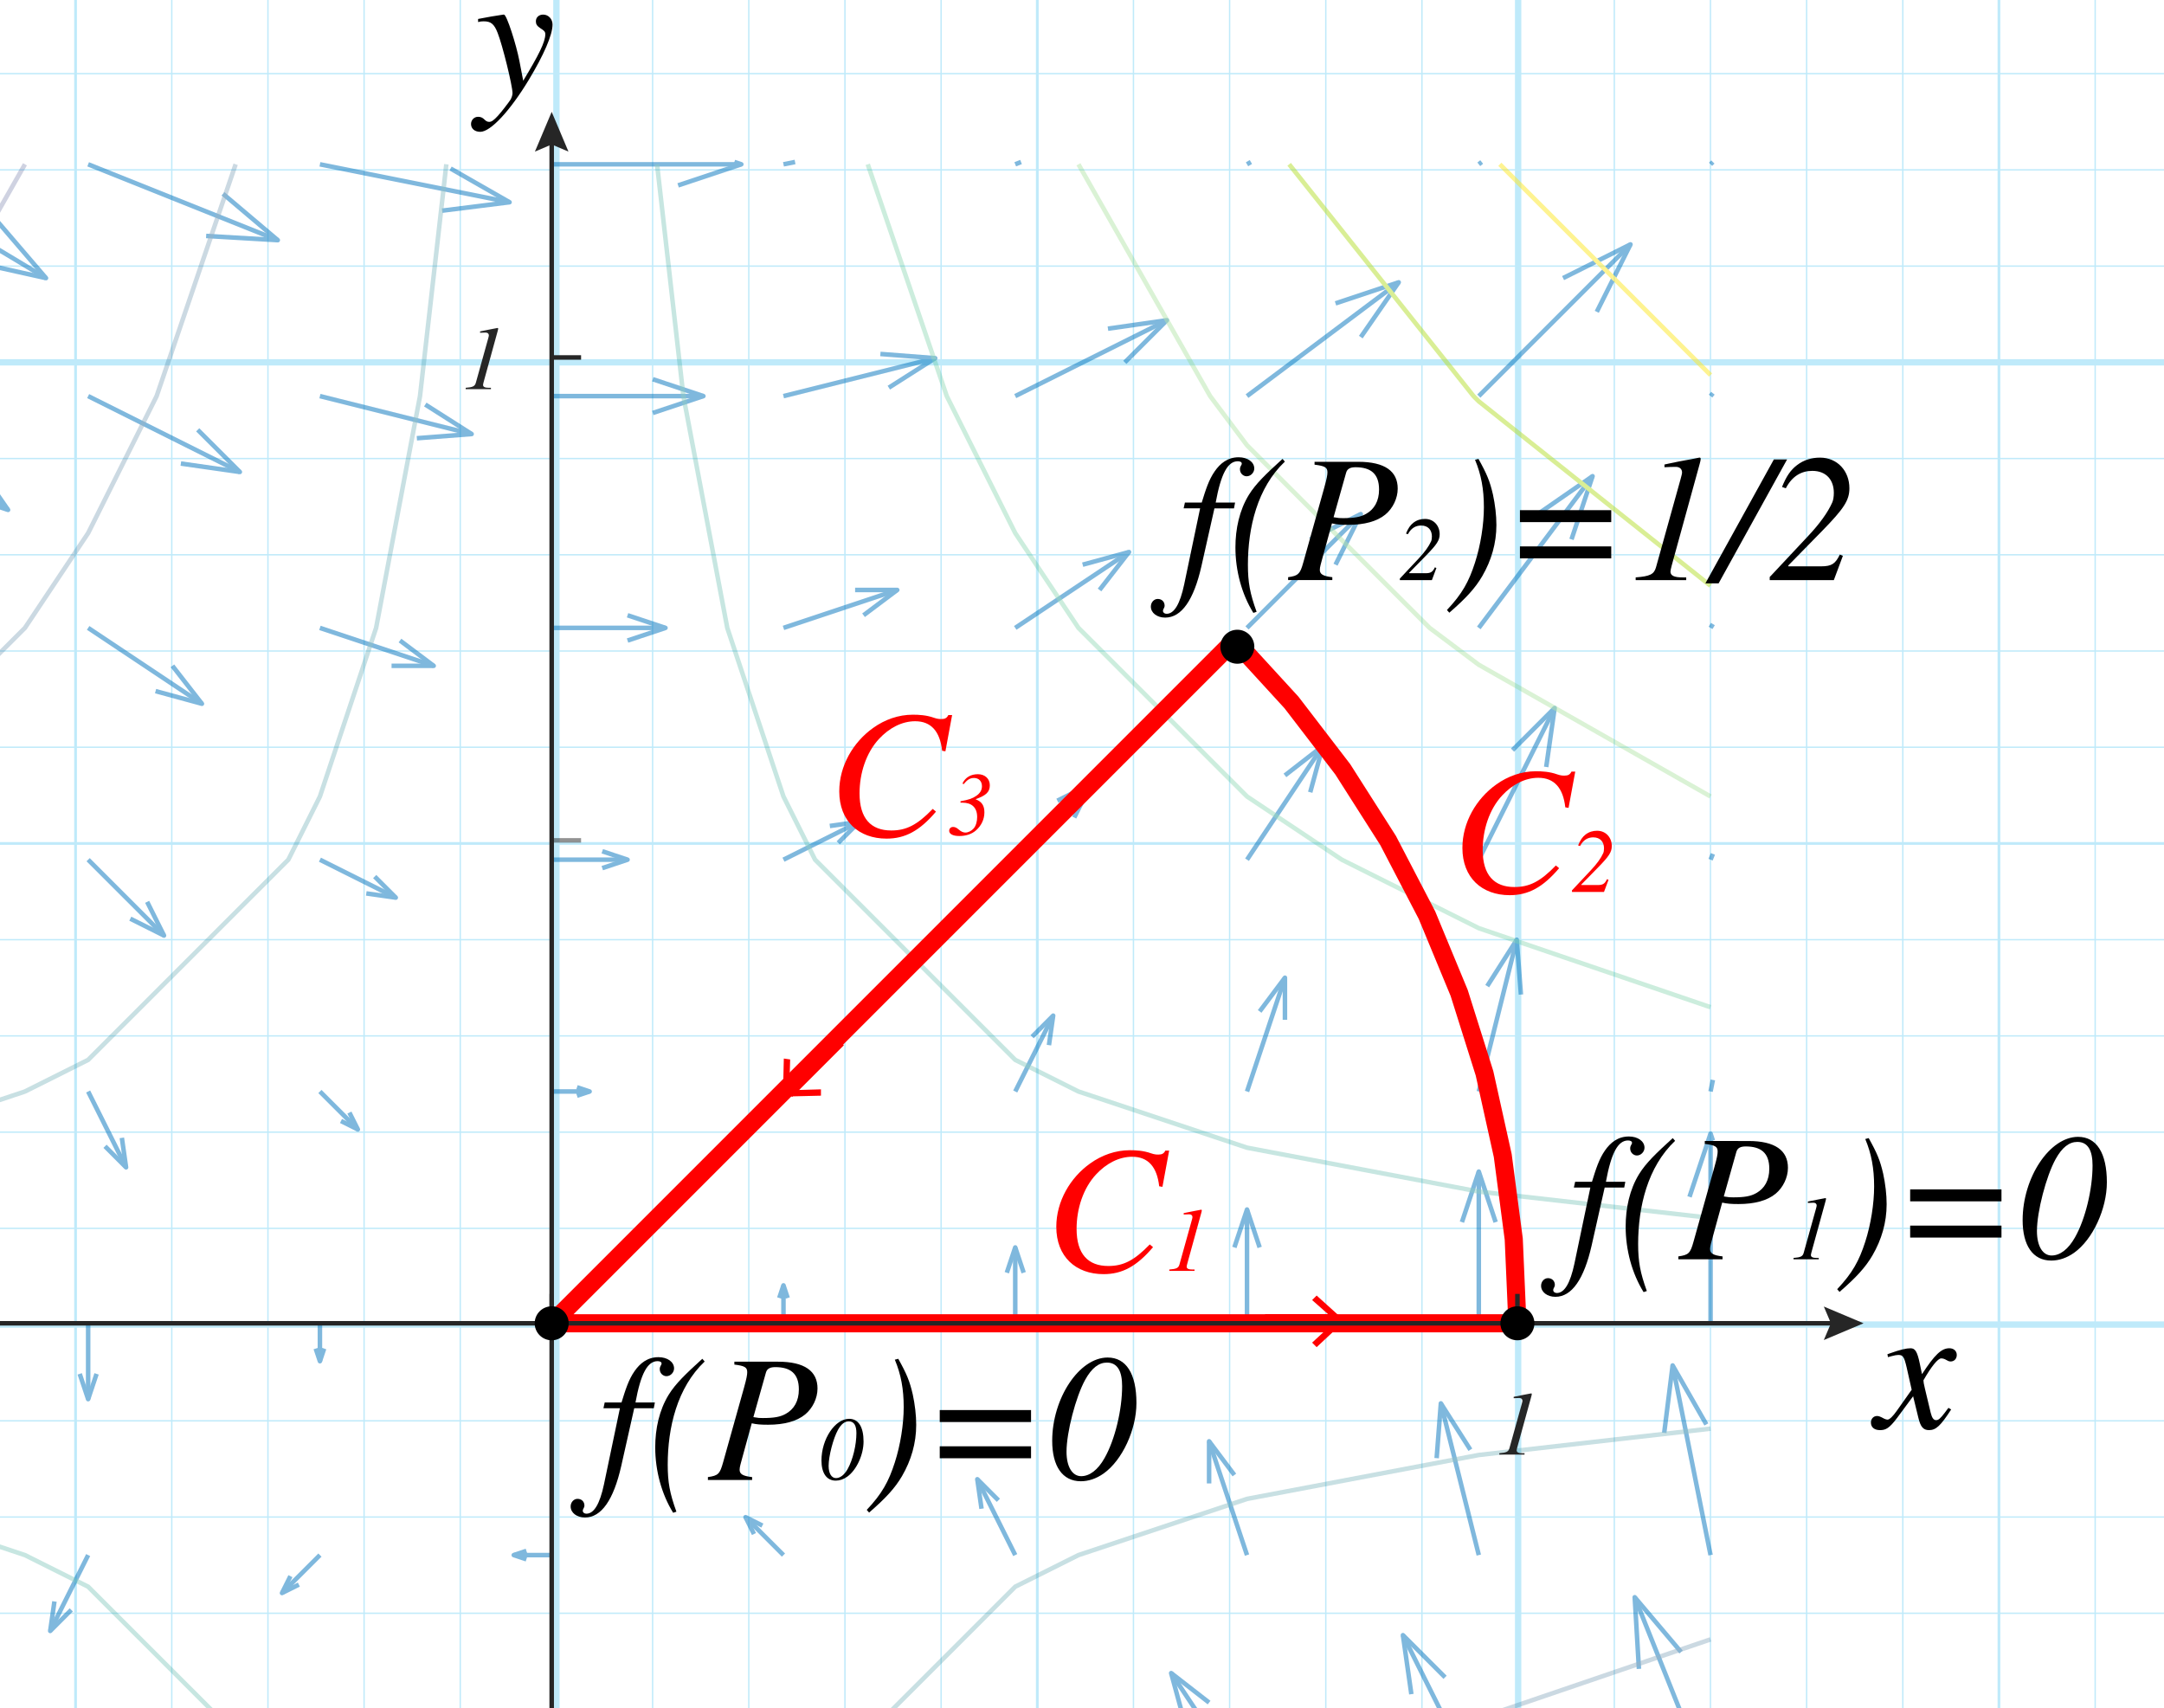 <?xml version="1.0" encoding="utf-8"?>
<!-- Generator: Adobe Illustrator 25.4.1, SVG Export Plug-In . SVG Version: 6.00 Build 0)  -->
<svg version="1.1" xmlns="http://www.w3.org/2000/svg" xmlns:xlink="http://www.w3.org/1999/xlink" x="0px" y="0px"
	 viewBox="0 0 238.969 188.613" enable-background="new 0 0 238.969 188.613" xml:space="preserve">
<g id="Layer_2">
	<g id="Clipped_grid">
		<defs>
			<rect id="SVGID_1_" x="-9.988" y="-10.252" width="259.067" height="205.62"/>
		</defs>
		<clipPath id="SVGID_00000016040478636795968410000018192904382126102930_">
			<use xlink:href="#SVGID_1_"  overflow="visible"/>
		</clipPath>
		<g id="Grid" opacity="0.25" clip-path="url(#SVGID_00000016040478636795968410000018192904382126102930_)">
			<g id="Horizontal_1_mm">
				
					<line fill="none" stroke="#00ABEB" stroke-width="0.15" stroke-miterlimit="10" x1="-363.629" y1="-55.619" x2="486.221" y2="-55.619"/>
				
					<line fill="none" stroke="#00ABEB" stroke-width="0.15" stroke-miterlimit="10" x1="-363.629" y1="-66.246" x2="486.221" y2="-66.246"/>
				
					<line fill="none" stroke="#00ABEB" stroke-width="0.15" stroke-miterlimit="10" x1="-363.629" y1="571.262" x2="486.221" y2="571.262"/>
				
					<line fill="none" stroke="#00ABEB" stroke-width="0.15" stroke-miterlimit="10" x1="-363.629" y1="560.636" x2="486.221" y2="560.636"/>
				
					<line fill="none" stroke="#00ABEB" stroke-width="0.15" stroke-miterlimit="10" x1="-363.629" y1="550.013" x2="486.221" y2="550.013"/>
				
					<line fill="none" stroke="#00ABEB" stroke-width="0.15" stroke-miterlimit="10" x1="-363.629" y1="539.387" x2="486.221" y2="539.387"/>
				
					<line fill="none" stroke="#00ABEB" stroke-width="0.15" stroke-miterlimit="10" x1="-363.629" y1="528.761" x2="486.221" y2="528.761"/>
				
					<line fill="none" stroke="#00ABEB" stroke-width="0.15" stroke-miterlimit="10" x1="-363.629" y1="518.138" x2="486.221" y2="518.138"/>
				
					<line fill="none" stroke="#00ABEB" stroke-width="0.15" stroke-miterlimit="10" x1="-363.629" y1="507.512" x2="486.221" y2="507.512"/>
				
					<line fill="none" stroke="#00ABEB" stroke-width="0.15" stroke-miterlimit="10" x1="-363.629" y1="496.889" x2="486.221" y2="496.889"/>
				
					<line fill="none" stroke="#00ABEB" stroke-width="0.15" stroke-miterlimit="10" x1="-363.629" y1="486.261" x2="486.221" y2="486.261"/>
				
					<line fill="none" stroke="#00ABEB" stroke-width="0.15" stroke-miterlimit="10" x1="-363.629" y1="475.635" x2="486.221" y2="475.635"/>
				
					<line fill="none" stroke="#00ABEB" stroke-width="0.15" stroke-miterlimit="10" x1="-363.629" y1="465.012" x2="486.221" y2="465.012"/>
				
					<line fill="none" stroke="#00ABEB" stroke-width="0.15" stroke-miterlimit="10" x1="-363.629" y1="454.386" x2="486.221" y2="454.386"/>
				
					<line fill="none" stroke="#00ABEB" stroke-width="0.15" stroke-miterlimit="10" x1="-363.629" y1="443.76" x2="486.221" y2="443.76"/>
				
					<line fill="none" stroke="#00ABEB" stroke-width="0.15" stroke-miterlimit="10" x1="-363.629" y1="433.137" x2="486.221" y2="433.137"/>
				
					<line fill="none" stroke="#00ABEB" stroke-width="0.15" stroke-miterlimit="10" x1="-363.629" y1="422.511" x2="486.221" y2="422.511"/>
				
					<line fill="none" stroke="#00ABEB" stroke-width="0.15" stroke-miterlimit="10" x1="-363.629" y1="411.885" x2="486.221" y2="411.885"/>
				
					<line fill="none" stroke="#00ABEB" stroke-width="0.15" stroke-miterlimit="10" x1="-363.629" y1="401.262" x2="486.221" y2="401.262"/>
				
					<line fill="none" stroke="#00ABEB" stroke-width="0.15" stroke-miterlimit="10" x1="-363.629" y1="390.635" x2="486.221" y2="390.635"/>
				
					<line fill="none" stroke="#00ABEB" stroke-width="0.15" stroke-miterlimit="10" x1="-363.629" y1="380.009" x2="486.221" y2="380.009"/>
				
					<line fill="none" stroke="#00ABEB" stroke-width="0.15" stroke-miterlimit="10" x1="-363.629" y1="369.387" x2="486.221" y2="369.387"/>
				
					<line fill="none" stroke="#00ABEB" stroke-width="0.15" stroke-miterlimit="10" x1="-363.629" y1="358.76" x2="486.221" y2="358.76"/>
				
					<line fill="none" stroke="#00ABEB" stroke-width="0.15" stroke-miterlimit="10" x1="-363.629" y1="348.132" x2="486.221" y2="348.132"/>
				
					<line fill="none" stroke="#00ABEB" stroke-width="0.15" stroke-miterlimit="10" x1="-363.629" y1="337.51" x2="486.221" y2="337.51"/>
				
					<line fill="none" stroke="#00ABEB" stroke-width="0.15" stroke-miterlimit="10" x1="-363.629" y1="326.883" x2="486.221" y2="326.883"/>
				
					<line fill="none" stroke="#00ABEB" stroke-width="0.15" stroke-miterlimit="10" x1="-363.629" y1="316.26" x2="486.221" y2="316.26"/>
				
					<line fill="none" stroke="#00ABEB" stroke-width="0.15" stroke-miterlimit="10" x1="-363.629" y1="305.634" x2="486.221" y2="305.634"/>
				
					<line fill="none" stroke="#00ABEB" stroke-width="0.15" stroke-miterlimit="10" x1="-363.629" y1="295.008" x2="486.221" y2="295.008"/>
				
					<line fill="none" stroke="#00ABEB" stroke-width="0.15" stroke-miterlimit="10" x1="-363.629" y1="284.385" x2="486.221" y2="284.385"/>
				
					<line fill="none" stroke="#00ABEB" stroke-width="0.15" stroke-miterlimit="10" x1="-363.629" y1="273.759" x2="486.221" y2="273.759"/>
				
					<line fill="none" stroke="#00ABEB" stroke-width="0.15" stroke-miterlimit="10" x1="-363.629" y1="263.133" x2="486.221" y2="263.133"/>
				
					<line fill="none" stroke="#00ABEB" stroke-width="0.15" stroke-miterlimit="10" x1="-363.629" y1="252.51" x2="486.221" y2="252.51"/>
				
					<line fill="none" stroke="#00ABEB" stroke-width="0.15" stroke-miterlimit="10" x1="-363.629" y1="241.884" x2="486.221" y2="241.884"/>
				
					<line fill="none" stroke="#00ABEB" stroke-width="0.15" stroke-miterlimit="10" x1="-363.629" y1="231.258" x2="486.221" y2="231.258"/>
				
					<line fill="none" stroke="#00ABEB" stroke-width="0.15" stroke-miterlimit="10" x1="-363.629" y1="220.635" x2="486.221" y2="220.635"/>
				
					<line fill="none" stroke="#00ABEB" stroke-width="0.15" stroke-miterlimit="10" x1="-363.629" y1="210.009" x2="486.221" y2="210.009"/>
				
					<line fill="none" stroke="#00ABEB" stroke-width="0.15" stroke-miterlimit="10" x1="-363.629" y1="199.382" x2="486.221" y2="199.382"/>
				
					<line fill="none" stroke="#00ABEB" stroke-width="0.15" stroke-miterlimit="10" x1="-363.629" y1="188.76" x2="486.221" y2="188.76"/>
				
					<line fill="none" stroke="#00ABEB" stroke-width="0.15" stroke-miterlimit="10" x1="-363.629" y1="178.133" x2="486.221" y2="178.133"/>
				
					<line fill="none" stroke="#00ABEB" stroke-width="0.15" stroke-miterlimit="10" x1="-363.629" y1="167.507" x2="486.221" y2="167.507"/>
				
					<line fill="none" stroke="#00ABEB" stroke-width="0.15" stroke-miterlimit="10" x1="-363.629" y1="156.885" x2="486.221" y2="156.885"/>
				
					<line fill="none" stroke="#00ABEB" stroke-width="0.15" stroke-miterlimit="10" x1="-363.629" y1="146.256" x2="486.221" y2="146.256"/>
				
					<line fill="none" stroke="#00ABEB" stroke-width="0.15" stroke-miterlimit="10" x1="-363.629" y1="135.634" x2="486.221" y2="135.634"/>
				
					<line fill="none" stroke="#00ABEB" stroke-width="0.15" stroke-miterlimit="10" x1="-363.629" y1="125.008" x2="486.221" y2="125.008"/>
				
					<line fill="none" stroke="#00ABEB" stroke-width="0.15" stroke-miterlimit="10" x1="-363.629" y1="114.381" x2="486.221" y2="114.381"/>
				
					<line fill="none" stroke="#00ABEB" stroke-width="0.15" stroke-miterlimit="10" x1="-363.629" y1="103.759" x2="486.221" y2="103.759"/>
				
					<line fill="none" stroke="#00ABEB" stroke-width="0.15" stroke-miterlimit="10" x1="-363.629" y1="93.132" x2="486.221" y2="93.132"/>
				
					<line fill="none" stroke="#00ABEB" stroke-width="0.15" stroke-miterlimit="10" x1="-363.629" y1="82.506" x2="486.221" y2="82.506"/>
				
					<line fill="none" stroke="#00ABEB" stroke-width="0.15" stroke-miterlimit="10" x1="-363.629" y1="71.883" x2="486.221" y2="71.883"/>
				
					<line fill="none" stroke="#00ABEB" stroke-width="0.15" stroke-miterlimit="10" x1="-363.629" y1="61.257" x2="486.221" y2="61.257"/>
				
					<line fill="none" stroke="#00ABEB" stroke-width="0.15" stroke-miterlimit="10" x1="-363.629" y1="50.631" x2="486.221" y2="50.631"/>
				
					<line fill="none" stroke="#00ABEB" stroke-width="0.15" stroke-miterlimit="10" x1="-363.629" y1="40.008" x2="486.221" y2="40.008"/>
				
					<line fill="none" stroke="#00ABEB" stroke-width="0.15" stroke-miterlimit="10" x1="-363.629" y1="29.382" x2="486.221" y2="29.382"/>
				
					<line fill="none" stroke="#00ABEB" stroke-width="0.15" stroke-miterlimit="10" x1="-363.629" y1="18.756" x2="486.221" y2="18.756"/>
				
					<line fill="none" stroke="#00ABEB" stroke-width="0.15" stroke-miterlimit="10" x1="-363.629" y1="8.133" x2="486.221" y2="8.133"/>
				
					<line fill="none" stroke="#00ABEB" stroke-width="0.15" stroke-miterlimit="10" x1="-363.629" y1="-2.495" x2="486.221" y2="-2.495"/>
				
					<line fill="none" stroke="#00ABEB" stroke-width="0.15" stroke-miterlimit="10" x1="-363.629" y1="-13.118" x2="486.221" y2="-13.118"/>
				
					<line fill="none" stroke="#00ABEB" stroke-width="0.15" stroke-miterlimit="10" x1="-363.629" y1="-23.744" x2="486.221" y2="-23.744"/>
				
					<line fill="none" stroke="#00ABEB" stroke-width="0.15" stroke-miterlimit="10" x1="-363.629" y1="-34.37" x2="486.221" y2="-34.37"/>
				
					<line fill="none" stroke="#00ABEB" stroke-width="0.15" stroke-miterlimit="10" x1="-363.629" y1="-44.993" x2="486.221" y2="-44.993"/>
			</g>
			<g id="Vertical_1_mm">
				<g>
					
						<line fill="none" stroke="#00ABEB" stroke-width="0.15" stroke-miterlimit="10" x1="-363.347" y1="571.211" x2="-363.347" y2="-66.527"/>
				</g>
				
					<line fill="none" stroke="#00ABEB" stroke-width="0.15" stroke-miterlimit="10" x1="-352.729" y1="571.211" x2="-352.729" y2="-66.527"/>
				
					<line fill="none" stroke="#00ABEB" stroke-width="0.15" stroke-miterlimit="10" x1="-342.108" y1="571.211" x2="-342.108" y2="-66.527"/>
				
					<line fill="none" stroke="#00ABEB" stroke-width="0.15" stroke-miterlimit="10" x1="-331.487" y1="571.211" x2="-331.487" y2="-66.527"/>
				
					<line fill="none" stroke="#00ABEB" stroke-width="0.15" stroke-miterlimit="10" x1="-320.87" y1="571.211" x2="-320.87" y2="-66.527"/>
				
					<line fill="none" stroke="#00ABEB" stroke-width="0.15" stroke-miterlimit="10" x1="-310.249" y1="571.211" x2="-310.249" y2="-66.527"/>
				
					<line fill="none" stroke="#00ABEB" stroke-width="0.15" stroke-miterlimit="10" x1="-299.628" y1="571.211" x2="-299.628" y2="-66.527"/>
				
					<line fill="none" stroke="#00ABEB" stroke-width="0.15" stroke-miterlimit="10" x1="-289.011" y1="571.211" x2="-289.011" y2="-66.527"/>
				
					<line fill="none" stroke="#00ABEB" stroke-width="0.15" stroke-miterlimit="10" x1="-278.388" y1="571.211" x2="-278.388" y2="-66.527"/>
				
					<line fill="none" stroke="#00ABEB" stroke-width="0.15" stroke-miterlimit="10" x1="-267.77" y1="571.211" x2="-267.77" y2="-66.527"/>
				
					<line fill="none" stroke="#00ABEB" stroke-width="0.15" stroke-miterlimit="10" x1="-257.149" y1="571.211" x2="-257.149" y2="-66.527"/>
				
					<line fill="none" stroke="#00ABEB" stroke-width="0.15" stroke-miterlimit="10" x1="-246.528" y1="571.211" x2="-246.528" y2="-66.527"/>
				
					<line fill="none" stroke="#00ABEB" stroke-width="0.15" stroke-miterlimit="10" x1="-235.911" y1="571.211" x2="-235.911" y2="-66.527"/>
				
					<line fill="none" stroke="#00ABEB" stroke-width="0.15" stroke-miterlimit="10" x1="-225.29" y1="571.211" x2="-225.29" y2="-66.527"/>
				
					<line fill="none" stroke="#00ABEB" stroke-width="0.15" stroke-miterlimit="10" x1="-214.669" y1="571.211" x2="-214.669" y2="-66.527"/>
				
					<line fill="none" stroke="#00ABEB" stroke-width="0.15" stroke-miterlimit="10" x1="-204.051" y1="571.211" x2="-204.051" y2="-66.527"/>
				
					<line fill="none" stroke="#00ABEB" stroke-width="0.15" stroke-miterlimit="10" x1="-193.43" y1="571.211" x2="-193.43" y2="-66.527"/>
				
					<line fill="none" stroke="#00ABEB" stroke-width="0.15" stroke-miterlimit="10" x1="-182.809" y1="571.211" x2="-182.809" y2="-66.527"/>
				
					<line fill="none" stroke="#00ABEB" stroke-width="0.15" stroke-miterlimit="10" x1="-172.192" y1="571.211" x2="-172.192" y2="-66.527"/>
				
					<line fill="none" stroke="#00ABEB" stroke-width="0.15" stroke-miterlimit="10" x1="-161.57" y1="571.211" x2="-161.57" y2="-66.527"/>
				
					<line fill="none" stroke="#00ABEB" stroke-width="0.15" stroke-miterlimit="10" x1="-150.95" y1="571.211" x2="-150.95" y2="-66.527"/>
				
					<line fill="none" stroke="#00ABEB" stroke-width="0.15" stroke-miterlimit="10" x1="-140.332" y1="571.211" x2="-140.332" y2="-66.527"/>
				
					<line fill="none" stroke="#00ABEB" stroke-width="0.15" stroke-miterlimit="10" x1="-129.711" y1="571.211" x2="-129.711" y2="-66.527"/>
				
					<line fill="none" stroke="#00ABEB" stroke-width="0.15" stroke-miterlimit="10" x1="-119.09" y1="571.211" x2="-119.09" y2="-66.527"/>
				
					<line fill="none" stroke="#00ABEB" stroke-width="0.15" stroke-miterlimit="10" x1="-108.471" y1="571.211" x2="-108.471" y2="-66.527"/>
				
					<line fill="none" stroke="#00ABEB" stroke-width="0.15" stroke-miterlimit="10" x1="-97.85" y1="571.211" x2="-97.85" y2="-66.527"/>
				
					<line fill="none" stroke="#00ABEB" stroke-width="0.15" stroke-miterlimit="10" x1="-87.232" y1="571.211" x2="-87.232" y2="-66.527"/>
				
					<line fill="none" stroke="#00ABEB" stroke-width="0.15" stroke-miterlimit="10" x1="-76.611" y1="571.211" x2="-76.611" y2="-66.527"/>
				
					<line fill="none" stroke="#00ABEB" stroke-width="0.15" stroke-miterlimit="10" x1="-65.99" y1="571.211" x2="-65.99" y2="-66.527"/>
				
					<line fill="none" stroke="#00ABEB" stroke-width="0.15" stroke-miterlimit="10" x1="-55.373" y1="571.211" x2="-55.373" y2="-66.527"/>
				
					<line fill="none" stroke="#00ABEB" stroke-width="0.15" stroke-miterlimit="10" x1="-44.752" y1="571.211" x2="-44.752" y2="-66.527"/>
				
					<line fill="none" stroke="#00ABEB" stroke-width="0.15" stroke-miterlimit="10" x1="-34.131" y1="571.211" x2="-34.131" y2="-66.527"/>
				
					<line fill="none" stroke="#00ABEB" stroke-width="0.15" stroke-miterlimit="10" x1="-23.513" y1="571.211" x2="-23.513" y2="-66.527"/>
				
					<line fill="none" stroke="#00ABEB" stroke-width="0.15" stroke-miterlimit="10" x1="-12.892" y1="571.211" x2="-12.892" y2="-66.527"/>
				
					<line fill="none" stroke="#00ABEB" stroke-width="0.15" stroke-miterlimit="10" x1="-2.271" y1="571.211" x2="-2.271" y2="-66.527"/>
				
					<line fill="none" stroke="#00ABEB" stroke-width="0.15" stroke-miterlimit="10" x1="8.346" y1="571.211" x2="8.346" y2="-66.527"/>
				
					<line fill="none" stroke="#00ABEB" stroke-width="0.15" stroke-miterlimit="10" x1="18.967" y1="571.211" x2="18.967" y2="-66.527"/>
				
					<line fill="none" stroke="#00ABEB" stroke-width="0.15" stroke-miterlimit="10" x1="29.588" y1="571.211" x2="29.588" y2="-66.527"/>
				
					<line fill="none" stroke="#00ABEB" stroke-width="0.15" stroke-miterlimit="10" x1="40.206" y1="571.211" x2="40.206" y2="-66.527"/>
				
					<line fill="none" stroke="#00ABEB" stroke-width="0.15" stroke-miterlimit="10" x1="50.827" y1="571.211" x2="50.827" y2="-66.527"/>
				
					<line fill="none" stroke="#00ABEB" stroke-width="0.15" stroke-miterlimit="10" x1="61.444" y1="571.211" x2="61.444" y2="-66.527"/>
				
					<line fill="none" stroke="#00ABEB" stroke-width="0.15" stroke-miterlimit="10" x1="72.067" y1="571.211" x2="72.067" y2="-66.527"/>
				
					<line fill="none" stroke="#00ABEB" stroke-width="0.15" stroke-miterlimit="10" x1="82.688" y1="571.211" x2="82.688" y2="-66.527"/>
				
					<line fill="none" stroke="#00ABEB" stroke-width="0.15" stroke-miterlimit="10" x1="93.306" y1="571.211" x2="93.306" y2="-66.527"/>
				
					<line fill="none" stroke="#00ABEB" stroke-width="0.15" stroke-miterlimit="10" x1="103.927" y1="571.211" x2="103.927" y2="-66.527"/>
				
					<line fill="none" stroke="#00ABEB" stroke-width="0.15" stroke-miterlimit="10" x1="114.548" y1="571.211" x2="114.548" y2="-66.527"/>
				
					<line fill="none" stroke="#00ABEB" stroke-width="0.15" stroke-miterlimit="10" x1="125.165" y1="571.211" x2="125.165" y2="-66.527"/>
				
					<line fill="none" stroke="#00ABEB" stroke-width="0.15" stroke-miterlimit="10" x1="135.786" y1="571.211" x2="135.786" y2="-66.527"/>
				
					<line fill="none" stroke="#00ABEB" stroke-width="0.15" stroke-miterlimit="10" x1="146.407" y1="571.211" x2="146.407" y2="-66.527"/>
				
					<line fill="none" stroke="#00ABEB" stroke-width="0.15" stroke-miterlimit="10" x1="157.024" y1="571.211" x2="157.024" y2="-66.527"/>
				
					<line fill="none" stroke="#00ABEB" stroke-width="0.15" stroke-miterlimit="10" x1="167.646" y1="571.211" x2="167.646" y2="-66.527"/>
				
					<line fill="none" stroke="#00ABEB" stroke-width="0.15" stroke-miterlimit="10" x1="178.267" y1="571.211" x2="178.267" y2="-66.527"/>
				
					<line fill="none" stroke="#00ABEB" stroke-width="0.15" stroke-miterlimit="10" x1="188.884" y1="571.211" x2="188.884" y2="-66.527"/>
				
					<line fill="none" stroke="#00ABEB" stroke-width="0.15" stroke-miterlimit="10" x1="199.505" y1="571.211" x2="199.505" y2="-66.527"/>
				
					<line fill="none" stroke="#00ABEB" stroke-width="0.15" stroke-miterlimit="10" x1="210.126" y1="571.211" x2="210.126" y2="-66.527"/>
				
					<line fill="none" stroke="#00ABEB" stroke-width="0.15" stroke-miterlimit="10" x1="220.743" y1="571.211" x2="220.743" y2="-66.527"/>
				
					<line fill="none" stroke="#00ABEB" stroke-width="0.15" stroke-miterlimit="10" x1="231.367" y1="571.211" x2="231.367" y2="-66.527"/>
				
					<line fill="none" stroke="#00ABEB" stroke-width="0.15" stroke-miterlimit="10" x1="241.984" y1="571.211" x2="241.984" y2="-66.527"/>
				
					<line fill="none" stroke="#00ABEB" stroke-width="0.15" stroke-miterlimit="10" x1="252.605" y1="571.211" x2="252.605" y2="-66.527"/>
				
					<line fill="none" stroke="#00ABEB" stroke-width="0.15" stroke-miterlimit="10" x1="263.226" y1="571.211" x2="263.226" y2="-66.527"/>
				
					<line fill="none" stroke="#00ABEB" stroke-width="0.15" stroke-miterlimit="10" x1="273.844" y1="571.211" x2="273.844" y2="-66.527"/>
				
					<line fill="none" stroke="#00ABEB" stroke-width="0.15" stroke-miterlimit="10" x1="284.464" y1="571.211" x2="284.464" y2="-66.527"/>
				
					<line fill="none" stroke="#00ABEB" stroke-width="0.15" stroke-miterlimit="10" x1="295.086" y1="571.211" x2="295.086" y2="-66.527"/>
				
					<line fill="none" stroke="#00ABEB" stroke-width="0.15" stroke-miterlimit="10" x1="305.703" y1="571.211" x2="305.703" y2="-66.527"/>
				
					<line fill="none" stroke="#00ABEB" stroke-width="0.15" stroke-miterlimit="10" x1="316.324" y1="571.211" x2="316.324" y2="-66.527"/>
				
					<line fill="none" stroke="#00ABEB" stroke-width="0.15" stroke-miterlimit="10" x1="326.945" y1="571.211" x2="326.945" y2="-66.527"/>
				
					<line fill="none" stroke="#00ABEB" stroke-width="0.15" stroke-miterlimit="10" x1="337.562" y1="571.211" x2="337.562" y2="-66.527"/>
				
					<line fill="none" stroke="#00ABEB" stroke-width="0.15" stroke-miterlimit="10" x1="348.183" y1="571.211" x2="348.183" y2="-66.527"/>
				
					<line fill="none" stroke="#00ABEB" stroke-width="0.15" stroke-miterlimit="10" x1="358.805" y1="571.211" x2="358.805" y2="-66.527"/>
				
					<line fill="none" stroke="#00ABEB" stroke-width="0.15" stroke-miterlimit="10" x1="369.422" y1="571.211" x2="369.422" y2="-66.527"/>
				
					<line fill="none" stroke="#00ABEB" stroke-width="0.15" stroke-miterlimit="10" x1="380.043" y1="571.211" x2="380.043" y2="-66.527"/>
				
					<line fill="none" stroke="#00ABEB" stroke-width="0.15" stroke-miterlimit="10" x1="390.664" y1="571.211" x2="390.664" y2="-66.527"/>
				
					<line fill="none" stroke="#00ABEB" stroke-width="0.15" stroke-miterlimit="10" x1="401.283" y1="571.211" x2="401.283" y2="-66.527"/>
				
					<line fill="none" stroke="#00ABEB" stroke-width="0.15" stroke-miterlimit="10" x1="411.904" y1="571.211" x2="411.904" y2="-66.527"/>
				
					<line fill="none" stroke="#00ABEB" stroke-width="0.15" stroke-miterlimit="10" x1="422.522" y1="571.211" x2="422.522" y2="-66.527"/>
				
					<line fill="none" stroke="#00ABEB" stroke-width="0.15" stroke-miterlimit="10" x1="433.143" y1="571.211" x2="433.143" y2="-66.527"/>
				
					<line fill="none" stroke="#00ABEB" stroke-width="0.15" stroke-miterlimit="10" x1="443.764" y1="571.211" x2="443.764" y2="-66.527"/>
				
					<line fill="none" stroke="#00ABEB" stroke-width="0.15" stroke-miterlimit="10" x1="454.381" y1="571.211" x2="454.381" y2="-66.527"/>
				
					<line fill="none" stroke="#00ABEB" stroke-width="0.15" stroke-miterlimit="10" x1="465.002" y1="571.211" x2="465.002" y2="-66.527"/>
				
					<line fill="none" stroke="#00ABEB" stroke-width="0.15" stroke-miterlimit="10" x1="475.624" y1="571.211" x2="475.624" y2="-66.527"/>
				
					<line fill="none" stroke="#00ABEB" stroke-width="0.15" stroke-miterlimit="10" x1="486.241" y1="571.211" x2="486.241" y2="-66.527"/>
			</g>
			<g id="Horizontal_5_mm_1_">
				
					<line fill="none" stroke="#00ABEB" stroke-width="0.3" stroke-miterlimit="10" x1="-364.659" y1="571.262" x2="486.221" y2="571.262"/>
				
					<line fill="none" stroke="#00ABEB" stroke-width="0.3" stroke-miterlimit="10" x1="-364.659" y1="518.138" x2="486.221" y2="518.138"/>
				
					<line fill="none" stroke="#00ABEB" stroke-width="0.3" stroke-miterlimit="10" x1="-364.659" y1="465.012" x2="486.221" y2="465.012"/>
				
					<line fill="none" stroke="#00ABEB" stroke-width="0.3" stroke-miterlimit="10" x1="-364.659" y1="411.885" x2="486.221" y2="411.885"/>
				
					<line fill="none" stroke="#00ABEB" stroke-width="0.3" stroke-miterlimit="10" x1="-364.659" y1="358.76" x2="486.221" y2="358.76"/>
				
					<line fill="none" stroke="#00ABEB" stroke-width="0.3" stroke-miterlimit="10" x1="-364.659" y1="305.634" x2="486.221" y2="305.634"/>
				
					<line fill="none" stroke="#00ABEB" stroke-width="0.3" stroke-miterlimit="10" x1="-364.659" y1="252.51" x2="486.221" y2="252.51"/>
				
					<line fill="none" stroke="#00ABEB" stroke-width="0.3" stroke-miterlimit="10" x1="-364.659" y1="199.382" x2="486.221" y2="199.382"/>
				
					<line fill="none" stroke="#00ABEB" stroke-width="0.3" stroke-miterlimit="10" x1="-364.659" y1="146.256" x2="486.221" y2="146.256"/>
				
					<line fill="none" stroke="#00ABEB" stroke-width="0.3" stroke-miterlimit="10" x1="-364.659" y1="93.132" x2="486.221" y2="93.132"/>
				
					<line fill="none" stroke="#00ABEB" stroke-width="0.3" stroke-miterlimit="10" x1="-364.659" y1="40.008" x2="486.221" y2="40.008"/>
			</g>
			<g id="Vertical_5_mm">
				
					<line fill="none" stroke="#00ABEB" stroke-width="0.3" stroke-miterlimit="10" x1="-363.347" y1="571.211" x2="-363.347" y2="-67.558"/>
				
					<line fill="none" stroke="#00ABEB" stroke-width="0.3" stroke-miterlimit="10" x1="-310.249" y1="571.211" x2="-310.249" y2="-67.558"/>
				
					<line fill="none" stroke="#00ABEB" stroke-width="0.3" stroke-miterlimit="10" x1="-257.149" y1="571.211" x2="-257.149" y2="-67.558"/>
				
					<line fill="none" stroke="#00ABEB" stroke-width="0.3" stroke-miterlimit="10" x1="-204.051" y1="571.211" x2="-204.051" y2="-67.558"/>
				
					<line fill="none" stroke="#00ABEB" stroke-width="0.3" stroke-miterlimit="10" x1="-150.95" y1="571.211" x2="-150.95" y2="-67.558"/>
				
					<line fill="none" stroke="#00ABEB" stroke-width="0.3" stroke-miterlimit="10" x1="-97.85" y1="571.211" x2="-97.85" y2="-67.558"/>
				
					<line fill="none" stroke="#00ABEB" stroke-width="0.3" stroke-miterlimit="10" x1="-44.752" y1="571.211" x2="-44.752" y2="-67.558"/>
				
					<line fill="none" stroke="#00ABEB" stroke-width="0.3" stroke-miterlimit="10" x1="8.346" y1="571.211" x2="8.346" y2="-67.558"/>
				
					<line fill="none" stroke="#00ABEB" stroke-width="0.3" stroke-miterlimit="10" x1="61.444" y1="571.211" x2="61.444" y2="-67.558"/>
				
					<line fill="none" stroke="#00ABEB" stroke-width="0.3" stroke-miterlimit="10" x1="114.548" y1="571.211" x2="114.548" y2="-67.558"/>
				
					<line fill="none" stroke="#00ABEB" stroke-width="0.3" stroke-miterlimit="10" x1="167.646" y1="571.211" x2="167.646" y2="-67.558"/>
				
					<line fill="none" stroke="#00ABEB" stroke-width="0.3" stroke-miterlimit="10" x1="220.743" y1="571.211" x2="220.743" y2="-67.558"/>
				
					<line fill="none" stroke="#00ABEB" stroke-width="0.3" stroke-miterlimit="10" x1="273.844" y1="571.211" x2="273.844" y2="-67.558"/>
				
					<line fill="none" stroke="#00ABEB" stroke-width="0.3" stroke-miterlimit="10" x1="326.945" y1="571.211" x2="326.945" y2="-67.558"/>
				
					<line fill="none" stroke="#00ABEB" stroke-width="0.3" stroke-miterlimit="10" x1="380.043" y1="571.211" x2="380.043" y2="-67.558"/>
				
					<line fill="none" stroke="#00ABEB" stroke-width="0.3" stroke-miterlimit="10" x1="433.143" y1="571.211" x2="433.143" y2="-67.558"/>
				
					<line fill="none" stroke="#00ABEB" stroke-width="0.3" stroke-miterlimit="10" x1="486.241" y1="571.211" x2="486.241" y2="-67.558"/>
			</g>
			<g id="Horizontal_10_mm">
				
					<line id="_x31_9_1_" fill="none" stroke="#00ABEB" stroke-width="0.7" stroke-miterlimit="10" x1="-364.659" y1="571.262" x2="486.221" y2="571.262"/>
				
					<line id="_x32_0" fill="none" stroke="#00ABEB" stroke-width="0.7" stroke-miterlimit="10" x1="-364.659" y1="465.012" x2="486.221" y2="465.012"/>
				
					<line id="_x32_1" fill="none" stroke="#00ABEB" stroke-width="0.7" stroke-miterlimit="10" x1="-364.659" y1="358.76" x2="486.221" y2="358.76"/>
				
					<line id="_x32_2" fill="none" stroke="#00ABEB" stroke-width="0.7" stroke-miterlimit="10" x1="-364.659" y1="252.51" x2="486.221" y2="252.51"/>
				
					<line id="_x32_3" fill="none" stroke="#00ABEB" stroke-width="0.7" stroke-miterlimit="10" x1="-364.659" y1="146.256" x2="486.221" y2="146.256"/>
				
					<line id="_x32_4" fill="none" stroke="#00ABEB" stroke-width="0.7" stroke-miterlimit="10" x1="-364.659" y1="40.008" x2="486.221" y2="40.008"/>
				
					<line id="_x32_5" fill="none" stroke="#00ABEB" stroke-width="0.7" stroke-miterlimit="10" x1="-364.659" y1="-66.246" x2="486.221" y2="-66.246"/>
			</g>
			<g id="Vertical_10_mm">
				
					<line id="_x30_" fill="none" stroke="#00ABEB" stroke-width="0.7" stroke-miterlimit="10" x1="-363.347" y1="571.211" x2="-363.347" y2="-67.558"/>
				
					<line id="_x31_" fill="none" stroke="#00ABEB" stroke-width="0.7" stroke-miterlimit="10" x1="-257.149" y1="571.211" x2="-257.149" y2="-67.558"/>
				
					<line id="_x32_" fill="none" stroke="#00ABEB" stroke-width="0.7" stroke-miterlimit="10" x1="-150.95" y1="571.211" x2="-150.95" y2="-67.558"/>
				
					<line id="_x33_" fill="none" stroke="#00ABEB" stroke-width="0.7" stroke-miterlimit="10" x1="-44.752" y1="571.211" x2="-44.752" y2="-67.558"/>
				
					<line id="_x34_" fill="none" stroke="#00ABEB" stroke-width="0.7" stroke-miterlimit="10" x1="61.444" y1="571.211" x2="61.444" y2="-67.558"/>
				
					<line id="_x35_" fill="none" stroke="#00ABEB" stroke-width="0.7" stroke-miterlimit="10" x1="167.646" y1="571.211" x2="167.646" y2="-67.558"/>
				
					<line id="_x36_" fill="none" stroke="#00ABEB" stroke-width="0.7" stroke-miterlimit="10" x1="273.844" y1="571.211" x2="273.844" y2="-67.558"/>
				
					<line id="_x37_" fill="none" stroke="#00ABEB" stroke-width="0.7" stroke-miterlimit="10" x1="380.043" y1="571.211" x2="380.043" y2="-67.558"/>
				
					<line id="_x38_" fill="none" stroke="#00ABEB" stroke-width="0.7" stroke-miterlimit="10" x1="486.241" y1="571.211" x2="486.241" y2="-67.558"/>
			</g>
		</g>
	</g>
</g>
<g id="Layer_3" opacity="0.5">
	<g>
		<line fill="none" stroke="#262626" stroke-width="0.5" x1="-45.721" y1="146.115" x2="-45.721" y2="142.871"/>
		<line fill="none" stroke="#262626" stroke-width="0.5" x1="60.923" y1="146.115" x2="60.923" y2="142.871"/>
		<g enable-background="new    ">
			<path fill="#262626" d="M-47.032,158.695h-2.199l0.14-0.63h2.188L-47.032,158.695z"/>
		</g>
		<g enable-background="new    ">
			<path fill="#262626" d="M-42.683,153.858c0.03,0,0.05,0.029,0.05,0.069c0,0.05-0.02,0.15-0.06,0.29l-1.429,5.188
				c-0.07,0.25-0.18,0.64-0.18,0.739c0,0.229,0.22,0.319,0.66,0.319h0.21v0.15h-2.789v-0.15c0.79-0.06,1.01-0.17,1.12-0.549
				l1.359-4.878c0.05-0.189,0.08-0.29,0.08-0.359c0-0.19-0.13-0.31-0.35-0.31h-0.03c-0.18,0-0.4,0.01-0.59,0.02v-0.15l0.23-0.05
				c0.879-0.189,0.919-0.17,1.689-0.329L-42.683,153.858L-42.683,153.858z"/>
		</g>
		<line fill="none" stroke="#262626" stroke-width="0.5" x1="60.923" y1="252.759" x2="64.168" y2="252.759"/>
		<line fill="none" stroke="#262626" stroke-width="0.5" x1="60.923" y1="146.115" x2="64.168" y2="146.115"/>
		<line fill="none" stroke="#262626" stroke-width="0.5" x1="60.923" y1="92.793" x2="64.168" y2="92.793"/>
		<g enable-background="new    ">
			<path fill="#262626" d="M50.613,254.34h-2.199l0.14-0.63h2.188L50.613,254.34z"/>
		</g>
		<g enable-background="new    ">
			<path fill="#262626" d="M54.962,249.503c0.03,0,0.051,0.029,0.051,0.069c0,0.05-0.021,0.15-0.061,0.29l-1.429,5.188
				c-0.07,0.25-0.18,0.64-0.18,0.739c0,0.229,0.22,0.319,0.66,0.319h0.21v0.15h-2.789v-0.15c0.79-0.06,1.01-0.17,1.12-0.549
				l1.359-4.878c0.05-0.189,0.08-0.29,0.08-0.359c0-0.19-0.13-0.31-0.35-0.31h-0.03c-0.18,0-0.4,0.01-0.59,0.02v-0.15l0.23-0.05
				c0.879-0.189,0.919-0.17,1.689-0.329L54.962,249.503L54.962,249.503z"/>
		</g>
		
			<line fill="none" stroke="#0071BC" stroke-width="0.5" stroke-linejoin="round" x1="-67.049" y1="274.088" x2="-67.305" y2="274.344"/>
		
			<line fill="none" stroke="#0071BC" stroke-width="0.5" stroke-linejoin="round" x1="-67.049" y1="248.494" x2="-67.305" y2="248.813"/>
		
			<line fill="none" stroke="#0071BC" stroke-width="0.5" stroke-linejoin="round" x1="-67.049" y1="222.899" x2="-67.305" y2="223.326"/>
		
			<line fill="none" stroke="#0071BC" stroke-width="0.5" stroke-linejoin="round" x1="-67.049" y1="197.304" x2="-67.305" y2="197.944"/>
		
			<line fill="none" stroke="#0071BC" stroke-width="0.5" stroke-linejoin="round" x1="-67.049" y1="171.71" x2="-67.305" y2="172.99"/>
		
			<line fill="none" stroke="#0071BC" stroke-width="0.5" stroke-linejoin="round" x1="-67.049" y1="146.115" x2="-67.049" y2="167.056"/>
		
			<line fill="none" stroke="#0071BC" stroke-width="0.5" stroke-linejoin="round" x1="-67.049" y1="120.521" x2="-62.861" y2="141.462"/>
		
			<line fill="none" stroke="#0071BC" stroke-width="0.5" stroke-linejoin="round" x1="-67.049" y1="94.926" x2="-58.673" y2="115.867"/>
		
			<line fill="none" stroke="#0071BC" stroke-width="0.5" stroke-linejoin="round" x1="-67.049" y1="69.331" x2="-54.485" y2="90.272"/>
		
			<line fill="none" stroke="#0071BC" stroke-width="0.5" stroke-linejoin="round" x1="-67.049" y1="43.737" x2="-50.297" y2="64.678"/>
		
			<line fill="none" stroke="#0071BC" stroke-width="0.5" stroke-linejoin="round" x1="-67.049" y1="18.142" x2="-46.109" y2="39.083"/>
		
			<line fill="none" stroke="#0071BC" stroke-width="0.5" stroke-linejoin="round" x1="-41.455" y1="274.088" x2="-41.775" y2="274.344"/>
		
			<line fill="none" stroke="#0071BC" stroke-width="0.5" stroke-linejoin="round" x1="-41.455" y1="248.494" x2="-58.208" y2="265.246"/>
		
			<line fill="none" stroke="#0071BC" stroke-width="0.5" stroke-linejoin="round" x1="-41.455" y1="222.899" x2="-54.02" y2="239.652"/>
		
			<line fill="none" stroke="#0071BC" stroke-width="0.5" stroke-linejoin="round" x1="-41.455" y1="197.304" x2="-49.831" y2="214.057"/>
		
			<line fill="none" stroke="#0071BC" stroke-width="0.5" stroke-linejoin="round" x1="-41.455" y1="171.71" x2="-45.643" y2="188.463"/>
		
			<line fill="none" stroke="#0071BC" stroke-width="0.5" stroke-linejoin="round" x1="-41.455" y1="146.115" x2="-41.455" y2="162.868"/>
		
			<line fill="none" stroke="#0071BC" stroke-width="0.5" stroke-linejoin="round" x1="-41.455" y1="120.521" x2="-37.267" y2="137.273"/>
		
			<line fill="none" stroke="#0071BC" stroke-width="0.5" stroke-linejoin="round" x1="-41.455" y1="94.926" x2="-33.079" y2="111.679"/>
		
			<line fill="none" stroke="#0071BC" stroke-width="0.5" stroke-linejoin="round" x1="-41.455" y1="69.331" x2="-28.89" y2="86.084"/>
		
			<line fill="none" stroke="#0071BC" stroke-width="0.5" stroke-linejoin="round" x1="-41.455" y1="43.737" x2="-24.702" y2="60.49"/>
		
			<line fill="none" stroke="#0071BC" stroke-width="0.5" stroke-linejoin="round" x1="-41.455" y1="18.142" x2="-20.514" y2="34.895"/>
		
			<line fill="none" stroke="#0071BC" stroke-width="0.5" stroke-linejoin="round" x1="-15.86" y1="274.088" x2="-16.287" y2="274.344"/>
		
			<line fill="none" stroke="#0071BC" stroke-width="0.5" stroke-linejoin="round" x1="-15.86" y1="248.494" x2="-32.613" y2="261.058"/>
		
			<line fill="none" stroke="#0071BC" stroke-width="0.5" stroke-linejoin="round" x1="-15.86" y1="222.899" x2="-28.425" y2="235.464"/>
		
			<line fill="none" stroke="#0071BC" stroke-width="0.5" stroke-linejoin="round" x1="-15.86" y1="197.304" x2="-24.237" y2="209.869"/>
		
			<line fill="none" stroke="#0071BC" stroke-width="0.5" stroke-linejoin="round" x1="-15.86" y1="171.71" x2="-20.049" y2="184.274"/>
		
			<line fill="none" stroke="#0071BC" stroke-width="0.5" stroke-linejoin="round" x1="-15.86" y1="146.115" x2="-15.86" y2="158.68"/>
		
			<line fill="none" stroke="#0071BC" stroke-width="0.5" stroke-linejoin="round" x1="-15.86" y1="120.521" x2="-11.672" y2="133.085"/>
		
			<line fill="none" stroke="#0071BC" stroke-width="0.5" stroke-linejoin="round" x1="-15.86" y1="94.926" x2="-7.484" y2="107.491"/>
		
			<line fill="none" stroke="#0071BC" stroke-width="0.5" stroke-linejoin="round" x1="-15.86" y1="69.331" x2="-3.296" y2="81.896"/>
		<line fill="none" stroke="#0071BC" stroke-width="0.5" stroke-linejoin="round" x1="-15.86" y1="43.737" x2="0.892" y2="56.301"/>
		<line fill="none" stroke="#0071BC" stroke-width="0.5" stroke-linejoin="round" x1="-15.86" y1="18.142" x2="5.081" y2="30.707"/>
		
			<line fill="none" stroke="#0071BC" stroke-width="0.5" stroke-linejoin="round" x1="9.734" y1="274.088" x2="9.094" y2="274.344"/>
		
			<line fill="none" stroke="#0071BC" stroke-width="0.5" stroke-linejoin="round" x1="9.734" y1="248.494" x2="-7.019" y2="256.87"/>
		
			<line fill="none" stroke="#0071BC" stroke-width="0.5" stroke-linejoin="round" x1="9.734" y1="222.899" x2="-2.83" y2="231.275"/>
		
			<line fill="none" stroke="#0071BC" stroke-width="0.5" stroke-linejoin="round" x1="9.734" y1="197.304" x2="1.358" y2="205.681"/>
		<line fill="none" stroke="#0071BC" stroke-width="0.5" stroke-linejoin="round" x1="9.734" y1="171.71" x2="5.546" y2="180.086"/>
		
			<line fill="none" stroke="#0071BC" stroke-width="0.5" stroke-linejoin="round" x1="9.734" y1="146.115" x2="9.734" y2="154.492"/>
		
			<line fill="none" stroke="#0071BC" stroke-width="0.5" stroke-linejoin="round" x1="9.734" y1="120.521" x2="13.922" y2="128.897"/>
		
			<line fill="none" stroke="#0071BC" stroke-width="0.5" stroke-linejoin="round" x1="9.734" y1="94.926" x2="18.111" y2="103.302"/>
		<line fill="none" stroke="#0071BC" stroke-width="0.5" stroke-linejoin="round" x1="9.734" y1="69.331" x2="22.299" y2="77.708"/>
		<line fill="none" stroke="#0071BC" stroke-width="0.5" stroke-linejoin="round" x1="9.734" y1="43.737" x2="26.487" y2="52.113"/>
		<line fill="none" stroke="#0071BC" stroke-width="0.5" stroke-linejoin="round" x1="9.734" y1="18.142" x2="30.675" y2="26.519"/>
		
			<line fill="none" stroke="#0071BC" stroke-width="0.5" stroke-linejoin="round" x1="35.329" y1="274.088" x2="34.049" y2="274.344"/>
		
			<line fill="none" stroke="#0071BC" stroke-width="0.5" stroke-linejoin="round" x1="35.329" y1="248.494" x2="18.576" y2="252.682"/>
		
			<line fill="none" stroke="#0071BC" stroke-width="0.5" stroke-linejoin="round" x1="35.329" y1="222.899" x2="22.764" y2="227.087"/>
		
			<line fill="none" stroke="#0071BC" stroke-width="0.5" stroke-linejoin="round" x1="35.329" y1="197.304" x2="26.952" y2="201.493"/>
		
			<line fill="none" stroke="#0071BC" stroke-width="0.5" stroke-linejoin="round" x1="35.329" y1="171.71" x2="31.141" y2="175.898"/>
		
			<line fill="none" stroke="#0071BC" stroke-width="0.5" stroke-linejoin="round" x1="35.329" y1="146.115" x2="35.329" y2="150.303"/>
		
			<line fill="none" stroke="#0071BC" stroke-width="0.5" stroke-linejoin="round" x1="35.329" y1="120.521" x2="39.517" y2="124.709"/>
		
			<line fill="none" stroke="#0071BC" stroke-width="0.5" stroke-linejoin="round" x1="35.329" y1="94.926" x2="43.705" y2="99.114"/>
		<line fill="none" stroke="#0071BC" stroke-width="0.5" stroke-linejoin="round" x1="35.329" y1="69.331" x2="47.893" y2="73.52"/>
		
			<line fill="none" stroke="#0071BC" stroke-width="0.5" stroke-linejoin="round" x1="35.329" y1="43.737" x2="52.082" y2="47.925"/>
		<line fill="none" stroke="#0071BC" stroke-width="0.5" stroke-linejoin="round" x1="35.329" y1="18.142" x2="56.27" y2="22.33"/>
		
			<line fill="none" stroke="#0071BC" stroke-width="0.5" stroke-linejoin="round" x1="60.923" y1="274.088" x2="39.982" y2="274.088"/>
		
			<line fill="none" stroke="#0071BC" stroke-width="0.5" stroke-linejoin="round" x1="60.923" y1="248.494" x2="44.171" y2="248.494"/>
		
			<line fill="none" stroke="#0071BC" stroke-width="0.5" stroke-linejoin="round" x1="60.923" y1="222.899" x2="48.359" y2="222.899"/>
		
			<line fill="none" stroke="#0071BC" stroke-width="0.5" stroke-linejoin="round" x1="60.923" y1="197.304" x2="52.547" y2="197.304"/>
		
			<line fill="none" stroke="#0071BC" stroke-width="0.5" stroke-linejoin="round" x1="60.923" y1="171.71" x2="56.735" y2="171.71"/>
		
			<line fill="none" stroke="#0071BC" stroke-width="0.5" stroke-linejoin="round" x1="60.923" y1="146.115" x2="60.923" y2="146.115"/>
		
			<line fill="none" stroke="#0071BC" stroke-width="0.5" stroke-linejoin="round" x1="60.923" y1="120.521" x2="65.112" y2="120.521"/>
		<line fill="none" stroke="#0071BC" stroke-width="0.5" stroke-linejoin="round" x1="60.923" y1="94.926" x2="69.3" y2="94.926"/>
		
			<line fill="none" stroke="#0071BC" stroke-width="0.5" stroke-linejoin="round" x1="60.923" y1="69.331" x2="73.488" y2="69.331"/>
		
			<line fill="none" stroke="#0071BC" stroke-width="0.5" stroke-linejoin="round" x1="60.923" y1="43.737" x2="77.676" y2="43.737"/>
		
			<line fill="none" stroke="#0071BC" stroke-width="0.5" stroke-linejoin="round" x1="60.923" y1="18.142" x2="81.864" y2="18.142"/>
		
			<line fill="none" stroke="#0071BC" stroke-width="0.5" stroke-linejoin="round" x1="86.518" y1="274.088" x2="65.577" y2="269.9"/>
		
			<line fill="none" stroke="#0071BC" stroke-width="0.5" stroke-linejoin="round" x1="86.518" y1="248.494" x2="69.765" y2="244.305"/>
		
			<line fill="none" stroke="#0071BC" stroke-width="0.5" stroke-linejoin="round" x1="86.518" y1="222.899" x2="73.953" y2="218.711"/>
		
			<line fill="none" stroke="#0071BC" stroke-width="0.5" stroke-linejoin="round" x1="86.518" y1="197.304" x2="78.142" y2="193.116"/>
		
			<line fill="none" stroke="#0071BC" stroke-width="0.5" stroke-linejoin="round" x1="86.518" y1="171.71" x2="82.33" y2="167.522"/>
		
			<line fill="none" stroke="#0071BC" stroke-width="0.5" stroke-linejoin="round" x1="86.518" y1="146.115" x2="86.518" y2="141.927"/>
		
			<line fill="none" stroke="#0071BC" stroke-width="0.5" stroke-linejoin="round" x1="86.518" y1="120.521" x2="90.706" y2="116.332"/>
		
			<line fill="none" stroke="#0071BC" stroke-width="0.5" stroke-linejoin="round" x1="86.518" y1="94.926" x2="94.894" y2="90.738"/>
		
			<line fill="none" stroke="#0071BC" stroke-width="0.5" stroke-linejoin="round" x1="86.518" y1="69.331" x2="99.083" y2="65.143"/>
		
			<line fill="none" stroke="#0071BC" stroke-width="0.5" stroke-linejoin="round" x1="86.518" y1="43.737" x2="103.271" y2="39.549"/>
		
			<line fill="none" stroke="#0071BC" stroke-width="0.5" stroke-linejoin="round" x1="86.518" y1="18.142" x2="87.798" y2="17.886"/>
		
			<line fill="none" stroke="#0071BC" stroke-width="0.5" stroke-linejoin="round" x1="112.112" y1="274.088" x2="91.171" y2="265.712"/>
		
			<line fill="none" stroke="#0071BC" stroke-width="0.5" stroke-linejoin="round" x1="112.112" y1="248.494" x2="95.36" y2="240.117"/>
		
			<line fill="none" stroke="#0071BC" stroke-width="0.5" stroke-linejoin="round" x1="112.112" y1="222.899" x2="99.548" y2="214.523"/>
		
			<line fill="none" stroke="#0071BC" stroke-width="0.5" stroke-linejoin="round" x1="112.112" y1="197.304" x2="103.736" y2="188.928"/>
		
			<line fill="none" stroke="#0071BC" stroke-width="0.5" stroke-linejoin="round" x1="112.112" y1="171.71" x2="107.924" y2="163.333"/>
		
			<line fill="none" stroke="#0071BC" stroke-width="0.5" stroke-linejoin="round" x1="112.112" y1="146.115" x2="112.112" y2="137.739"/>
		
			<line fill="none" stroke="#0071BC" stroke-width="0.5" stroke-linejoin="round" x1="112.112" y1="120.521" x2="116.301" y2="112.144"/>
		
			<line fill="none" stroke="#0071BC" stroke-width="0.5" stroke-linejoin="round" x1="112.112" y1="94.926" x2="120.489" y2="86.55"/>
		
			<line fill="none" stroke="#0071BC" stroke-width="0.5" stroke-linejoin="round" x1="112.112" y1="69.331" x2="124.677" y2="60.955"/>
		
			<line fill="none" stroke="#0071BC" stroke-width="0.5" stroke-linejoin="round" x1="112.112" y1="43.737" x2="128.865" y2="35.36"/>
		
			<line fill="none" stroke="#0071BC" stroke-width="0.5" stroke-linejoin="round" x1="112.112" y1="18.142" x2="112.752" y2="17.886"/>
		
			<line fill="none" stroke="#0071BC" stroke-width="0.5" stroke-linejoin="round" x1="137.707" y1="274.088" x2="116.766" y2="261.524"/>
		
			<line fill="none" stroke="#0071BC" stroke-width="0.5" stroke-linejoin="round" x1="137.707" y1="248.494" x2="120.954" y2="235.929"/>
		
			<line fill="none" stroke="#0071BC" stroke-width="0.5" stroke-linejoin="round" x1="137.707" y1="222.899" x2="125.142" y2="210.334"/>
		
			<line fill="none" stroke="#0071BC" stroke-width="0.5" stroke-linejoin="round" x1="137.707" y1="197.304" x2="129.331" y2="184.74"/>
		
			<line fill="none" stroke="#0071BC" stroke-width="0.5" stroke-linejoin="round" x1="137.707" y1="171.71" x2="133.519" y2="159.145"/>
		
			<line fill="none" stroke="#0071BC" stroke-width="0.5" stroke-linejoin="round" x1="137.707" y1="146.115" x2="137.707" y2="133.551"/>
		
			<line fill="none" stroke="#0071BC" stroke-width="0.5" stroke-linejoin="round" x1="137.707" y1="120.521" x2="141.895" y2="107.956"/>
		
			<line fill="none" stroke="#0071BC" stroke-width="0.5" stroke-linejoin="round" x1="137.707" y1="94.926" x2="146.083" y2="82.361"/>
		
			<line fill="none" stroke="#0071BC" stroke-width="0.5" stroke-linejoin="round" x1="137.707" y1="69.331" x2="150.272" y2="56.767"/>
		
			<line fill="none" stroke="#0071BC" stroke-width="0.5" stroke-linejoin="round" x1="137.707" y1="43.737" x2="154.46" y2="31.172"/>
		
			<line fill="none" stroke="#0071BC" stroke-width="0.5" stroke-linejoin="round" x1="137.707" y1="18.142" x2="138.134" y2="17.886"/>
		
			<line fill="none" stroke="#0071BC" stroke-width="0.5" stroke-linejoin="round" x1="163.302" y1="274.088" x2="142.361" y2="257.335"/>
		
			<line fill="none" stroke="#0071BC" stroke-width="0.5" stroke-linejoin="round" x1="163.302" y1="248.494" x2="146.549" y2="231.741"/>
		
			<line fill="none" stroke="#0071BC" stroke-width="0.5" stroke-linejoin="round" x1="163.302" y1="222.899" x2="150.737" y2="206.146"/>
		
			<line fill="none" stroke="#0071BC" stroke-width="0.5" stroke-linejoin="round" x1="163.302" y1="197.304" x2="154.925" y2="180.552"/>
		
			<line fill="none" stroke="#0071BC" stroke-width="0.5" stroke-linejoin="round" x1="163.302" y1="171.71" x2="159.113" y2="154.957"/>
		
			<line fill="none" stroke="#0071BC" stroke-width="0.5" stroke-linejoin="round" x1="163.302" y1="146.115" x2="163.302" y2="129.362"/>
		
			<line fill="none" stroke="#0071BC" stroke-width="0.5" stroke-linejoin="round" x1="163.302" y1="120.521" x2="167.49" y2="103.768"/>
		
			<line fill="none" stroke="#0071BC" stroke-width="0.5" stroke-linejoin="round" x1="163.302" y1="94.926" x2="171.678" y2="78.173"/>
		
			<line fill="none" stroke="#0071BC" stroke-width="0.5" stroke-linejoin="round" x1="163.302" y1="69.331" x2="175.866" y2="52.579"/>
		
			<line fill="none" stroke="#0071BC" stroke-width="0.5" stroke-linejoin="round" x1="163.302" y1="43.737" x2="180.055" y2="26.984"/>
		
			<line fill="none" stroke="#0071BC" stroke-width="0.5" stroke-linejoin="round" x1="163.302" y1="18.142" x2="163.622" y2="17.886"/>
		
			<line fill="none" stroke="#0071BC" stroke-width="0.5" stroke-linejoin="round" x1="188.896" y1="274.088" x2="167.955" y2="253.147"/>
		
			<line fill="none" stroke="#0071BC" stroke-width="0.5" stroke-linejoin="round" x1="188.896" y1="248.494" x2="172.143" y2="227.553"/>
		
			<line fill="none" stroke="#0071BC" stroke-width="0.5" stroke-linejoin="round" x1="188.896" y1="222.899" x2="176.332" y2="201.958"/>
		
			<line fill="none" stroke="#0071BC" stroke-width="0.5" stroke-linejoin="round" x1="188.896" y1="197.304" x2="180.52" y2="176.363"/>
		
			<line fill="none" stroke="#0071BC" stroke-width="0.5" stroke-linejoin="round" x1="188.896" y1="171.71" x2="184.708" y2="150.769"/>
		
			<line fill="none" stroke="#0071BC" stroke-width="0.5" stroke-linejoin="round" x1="188.896" y1="146.115" x2="188.896" y2="125.174"/>
		
			<line fill="none" stroke="#0071BC" stroke-width="0.5" stroke-linejoin="round" x1="188.896" y1="120.521" x2="189.152" y2="119.241"/>
		
			<line fill="none" stroke="#0071BC" stroke-width="0.5" stroke-linejoin="round" x1="188.896" y1="94.926" x2="189.152" y2="94.286"/>
		
			<line fill="none" stroke="#0071BC" stroke-width="0.5" stroke-linejoin="round" x1="188.896" y1="69.331" x2="189.152" y2="68.905"/>
		
			<line fill="none" stroke="#0071BC" stroke-width="0.5" stroke-linejoin="round" x1="188.896" y1="43.737" x2="189.152" y2="43.417"/>
		
			<line fill="none" stroke="#0071BC" stroke-width="0.5" stroke-linejoin="round" x1="188.896" y1="18.142" x2="189.152" y2="17.886"/>
		<polyline fill="none" stroke="#0071BC" stroke-width="0.5" stroke-linejoin="round" points="-67.305,166.288 -67.049,167.056 
			-64.723,160.076 		"/>
		<polyline fill="none" stroke="#0071BC" stroke-width="0.5" stroke-linejoin="round" points="-66.584,134.947 -62.861,141.462 
			-61.931,134.016 		"/>
		<polyline fill="none" stroke="#0071BC" stroke-width="0.5" stroke-linejoin="round" points="-63.792,109.817 -58.673,115.867 
			-59.138,107.956 		"/>
		<polyline fill="none" stroke="#0071BC" stroke-width="0.5" stroke-linejoin="round" points="-61,84.688 -54.485,90.272 
			-56.346,81.896 		"/>
		<polyline fill="none" stroke="#0071BC" stroke-width="0.5" stroke-linejoin="round" points="-58.208,59.559 -50.297,64.678 
			-53.554,55.836 		"/>
		<polyline fill="none" stroke="#0071BC" stroke-width="0.5" stroke-linejoin="round" points="-55.416,34.43 -46.109,39.083 
			-50.762,29.776 		"/>
		<polyline fill="none" stroke="#0071BC" stroke-width="0.5" stroke-linejoin="round" points="-54.485,257.801 -58.208,265.246 
			-50.762,261.524 		"/>
		<polyline fill="none" stroke="#0071BC" stroke-width="0.5" stroke-linejoin="round" points="-51.693,232.671 -54.02,239.652 
			-47.97,235.464 		"/>
		<polyline fill="none" stroke="#0071BC" stroke-width="0.5" stroke-linejoin="round" points="-48.901,207.542 -49.831,214.057 
			-45.178,209.404 		"/>
		<polyline fill="none" stroke="#0071BC" stroke-width="0.5" stroke-linejoin="round" points="-46.109,182.413 -45.643,188.463 
			-42.386,183.344 		"/>
		<polyline fill="none" stroke="#0071BC" stroke-width="0.5" stroke-linejoin="round" points="-43.316,157.284 -41.455,162.868 
			-39.594,157.284 		"/>
		<polyline fill="none" stroke="#0071BC" stroke-width="0.5" stroke-linejoin="round" points="-40.524,132.155 -37.267,137.273 
			-36.801,131.224 		"/>
		<polyline fill="none" stroke="#0071BC" stroke-width="0.5" stroke-linejoin="round" points="-37.732,107.025 -33.079,111.679 
			-34.009,105.164 		"/>
		<polyline fill="none" stroke="#0071BC" stroke-width="0.5" stroke-linejoin="round" points="-34.94,81.896 -28.89,86.084 
			-31.217,79.104 		"/>
		<polyline fill="none" stroke="#0071BC" stroke-width="0.5" stroke-linejoin="round" points="-32.148,56.767 -24.702,60.49 
			-28.425,53.044 		"/>
		<polyline fill="none" stroke="#0071BC" stroke-width="0.5" stroke-linejoin="round" points="-29.356,31.638 -20.514,34.895 
			-25.633,26.984 		"/>
		<polyline fill="none" stroke="#0071BC" stroke-width="0.5" stroke-linejoin="round" points="-28.425,255.009 -32.613,261.058 
			-25.633,258.731 		"/>
		<polyline fill="none" stroke="#0071BC" stroke-width="0.5" stroke-linejoin="round" points="-25.633,229.879 -28.425,235.464 
			-22.841,232.671 		"/>
		<polyline fill="none" stroke="#0071BC" stroke-width="0.5" stroke-linejoin="round" points="-22.841,204.75 -24.237,209.869 
			-20.049,206.612 		"/>
		<polyline fill="none" stroke="#0071BC" stroke-width="0.5" stroke-linejoin="round" points="-20.049,179.621 -20.049,184.274 
			-17.256,180.552 		"/>
		<polyline fill="none" stroke="#0071BC" stroke-width="0.5" stroke-linejoin="round" points="-17.256,154.492 -15.86,158.68 
			-14.464,154.492 		"/>
		<polyline fill="none" stroke="#0071BC" stroke-width="0.5" stroke-linejoin="round" points="-14.464,129.362 -11.672,133.085 
			-11.672,128.432 		"/>
		<polyline fill="none" stroke="#0071BC" stroke-width="0.5" stroke-linejoin="round" points="-11.672,104.233 -7.484,107.491 
			-8.88,102.372 		"/>
		<polyline fill="none" stroke="#0071BC" stroke-width="0.5" stroke-linejoin="round" points="-8.88,79.104 -3.296,81.896 
			-6.088,76.312 		"/>
		<polyline fill="none" stroke="#0071BC" stroke-width="0.5" stroke-linejoin="round" points="-6.088,53.975 0.892,56.301 
			-3.296,50.252 		"/>
		<polyline fill="none" stroke="#0071BC" stroke-width="0.5" stroke-linejoin="round" points="-3.296,28.845 5.081,30.707 
			-0.504,24.192 		"/>
		<polyline fill="none" stroke="#0071BC" stroke-width="0.5" stroke-linejoin="round" points="-2.365,252.216 -7.019,256.87 
			-0.504,255.939 		"/>
		<polyline fill="none" stroke="#0071BC" stroke-width="0.5" stroke-linejoin="round" points="0.427,227.087 -2.83,231.275 
			2.288,229.879 		"/>
		<polyline fill="none" stroke="#0071BC" stroke-width="0.5" stroke-linejoin="round" points="3.219,201.958 1.358,205.681 
			5.081,203.819 		"/>
		<polyline fill="none" stroke="#0071BC" stroke-width="0.5" stroke-linejoin="round" points="6.011,176.829 5.546,180.086 
			7.873,177.759 		"/>
		<polyline fill="none" stroke="#0071BC" stroke-width="0.5" stroke-linejoin="round" points="8.803,151.7 9.734,154.492 
			10.665,151.7 		"/>
		<polyline fill="none" stroke="#0071BC" stroke-width="0.5" stroke-linejoin="round" points="11.596,126.57 13.922,128.897 
			13.457,125.64 		"/>
		<polyline fill="none" stroke="#0071BC" stroke-width="0.5" stroke-linejoin="round" points="14.388,101.441 18.111,103.302 
			16.249,99.58 		"/>
		<polyline fill="none" stroke="#0071BC" stroke-width="0.5" stroke-linejoin="round" points="17.18,76.312 22.299,77.708 
			19.041,73.52 		"/>
		<polyline fill="none" stroke="#0071BC" stroke-width="0.5" stroke-linejoin="round" points="19.972,51.183 26.487,52.113 
			21.833,47.46 		"/>
		<polyline fill="none" stroke="#0071BC" stroke-width="0.5" stroke-linejoin="round" points="22.764,26.053 30.675,26.519 
			24.626,21.4 		"/>
		<polyline fill="none" stroke="#0071BC" stroke-width="0.5" stroke-linejoin="round" points="23.695,249.424 18.576,252.682 
			24.626,253.147 		"/>
		<polyline fill="none" stroke="#0071BC" stroke-width="0.5" stroke-linejoin="round" points="26.487,224.295 22.764,227.087 
			27.418,227.087 		"/>
		<polyline fill="none" stroke="#0071BC" stroke-width="0.5" stroke-linejoin="round" points="29.279,199.166 26.952,201.493 
			30.21,201.027 		"/>
		<polyline fill="none" stroke="#0071BC" stroke-width="0.5" stroke-linejoin="round" points="32.071,174.037 31.141,175.898 
			33.002,174.967 		"/>
		<polyline fill="none" stroke="#0071BC" stroke-width="0.5" stroke-linejoin="round" points="34.863,148.907 35.329,150.303 
			35.794,148.907 		"/>
		<polyline fill="none" stroke="#0071BC" stroke-width="0.5" stroke-linejoin="round" points="37.656,123.778 39.517,124.709 
			38.586,122.847 		"/>
		<polyline fill="none" stroke="#0071BC" stroke-width="0.5" stroke-linejoin="round" points="40.448,98.649 43.705,99.114 
			41.378,96.787 		"/>
		<polyline fill="none" stroke="#0071BC" stroke-width="0.5" stroke-linejoin="round" points="43.24,73.52 47.893,73.52 
			44.171,70.727 		"/>
		<polyline fill="none" stroke="#0071BC" stroke-width="0.5" stroke-linejoin="round" points="46.032,48.39 52.082,47.925 
			46.963,44.668 		"/>
		<polyline fill="none" stroke="#0071BC" stroke-width="0.5" stroke-linejoin="round" points="48.824,23.261 56.27,22.33 
			49.755,18.608 		"/>
		<polyline fill="none" stroke="#0071BC" stroke-width="0.5" stroke-linejoin="round" points="46.963,271.761 39.982,274.088 
			40.75,274.344 		"/>
		<polyline fill="none" stroke="#0071BC" stroke-width="0.5" stroke-linejoin="round" points="49.755,246.632 44.171,248.494 
			49.755,250.355 		"/>
		<polyline fill="none" stroke="#0071BC" stroke-width="0.5" stroke-linejoin="round" points="52.547,221.503 48.359,222.899 
			52.547,224.295 		"/>
		<polyline fill="none" stroke="#0071BC" stroke-width="0.5" stroke-linejoin="round" points="55.339,196.374 52.547,197.304 
			55.339,198.235 		"/>
		<polyline fill="none" stroke="#0071BC" stroke-width="0.5" stroke-linejoin="round" points="58.131,171.244 56.735,171.71 
			58.131,172.175 		"/>
		<polyline fill="none" stroke="#0071BC" stroke-width="0.5" stroke-linejoin="round" points="60.923,146.115 60.923,146.115 
			60.923,146.115 		"/>
		<polyline fill="none" stroke="#0071BC" stroke-width="0.5" stroke-linejoin="round" points="63.715,120.986 65.112,120.521 
			63.715,120.055 		"/>
		<polyline fill="none" stroke="#0071BC" stroke-width="0.5" stroke-linejoin="round" points="66.508,95.857 69.3,94.926 
			66.508,93.995 		"/>
		<polyline fill="none" stroke="#0071BC" stroke-width="0.5" stroke-linejoin="round" points="69.3,70.727 73.488,69.331 
			69.3,67.935 		"/>
		<polyline fill="none" stroke="#0071BC" stroke-width="0.5" stroke-linejoin="round" points="72.092,45.598 77.676,43.737 
			72.092,41.875 		"/>
		<polyline fill="none" stroke="#0071BC" stroke-width="0.5" stroke-linejoin="round" points="74.884,20.469 81.864,18.142 
			81.097,17.886 		"/>
		<polyline fill="none" stroke="#0071BC" stroke-width="0.5" stroke-linejoin="round" points="73.023,268.969 65.577,269.9 
			72.092,273.623 		"/>
		<polyline fill="none" stroke="#0071BC" stroke-width="0.5" stroke-linejoin="round" points="75.815,243.84 69.765,244.305 
			74.884,247.563 		"/>
		<polyline fill="none" stroke="#0071BC" stroke-width="0.5" stroke-linejoin="round" points="78.607,218.711 73.953,218.711 
			77.676,221.503 		"/>
		<polyline fill="none" stroke="#0071BC" stroke-width="0.5" stroke-linejoin="round" points="81.399,193.582 78.142,193.116 
			80.468,195.443 		"/>
		<polyline fill="none" stroke="#0071BC" stroke-width="0.5" stroke-linejoin="round" points="84.191,168.452 82.33,167.522 
			83.26,169.383 		"/>
		<polyline fill="none" stroke="#0071BC" stroke-width="0.5" stroke-linejoin="round" points="86.983,143.323 86.518,141.927 
			86.053,143.323 		"/>
		<polyline fill="none" stroke="#0071BC" stroke-width="0.5" stroke-linejoin="round" points="89.775,118.194 90.706,116.332 
			88.845,117.263 		"/>
		<polyline fill="none" stroke="#0071BC" stroke-width="0.5" stroke-linejoin="round" points="92.568,93.065 94.894,90.738 
			91.637,91.203 		"/>
		<polyline fill="none" stroke="#0071BC" stroke-width="0.5" stroke-linejoin="round" points="95.36,67.935 99.083,65.143 
			94.429,65.143 		"/>
		<polyline fill="none" stroke="#0071BC" stroke-width="0.5" stroke-linejoin="round" points="98.152,42.806 103.271,39.549 
			97.221,39.083 		"/>
		<polyline fill="none" stroke="#0071BC" stroke-width="0.5" stroke-linejoin="round" points="99.083,266.177 91.171,265.712 
			97.221,270.831 		"/>
		<polyline fill="none" stroke="#0071BC" stroke-width="0.5" stroke-linejoin="round" points="101.875,241.048 95.36,240.117 
			100.013,244.771 		"/>
		<polyline fill="none" stroke="#0071BC" stroke-width="0.5" stroke-linejoin="round" points="104.667,215.919 99.548,214.523 
			102.805,218.711 		"/>
		<polyline fill="none" stroke="#0071BC" stroke-width="0.5" stroke-linejoin="round" points="107.459,190.789 103.736,188.928 
			105.598,192.651 		"/>
		<polyline fill="none" stroke="#0071BC" stroke-width="0.5" stroke-linejoin="round" points="110.251,165.66 107.924,163.333 
			108.39,166.591 		"/>
		<polyline fill="none" stroke="#0071BC" stroke-width="0.5" stroke-linejoin="round" points="113.043,140.531 112.112,137.739 
			111.182,140.531 		"/>
		<polyline fill="none" stroke="#0071BC" stroke-width="0.5" stroke-linejoin="round" points="115.835,115.402 116.301,112.144 
			113.974,114.471 		"/>
		<polyline fill="none" stroke="#0071BC" stroke-width="0.5" stroke-linejoin="round" points="118.628,90.272 120.489,86.55 
			116.766,88.411 		"/>
		<polyline fill="none" stroke="#0071BC" stroke-width="0.5" stroke-linejoin="round" points="121.42,65.143 124.677,60.955 
			119.558,62.351 		"/>
		<polyline fill="none" stroke="#0071BC" stroke-width="0.5" stroke-linejoin="round" points="124.212,40.014 128.865,35.36 
			122.35,36.291 		"/>
		<polyline fill="none" stroke="#0071BC" stroke-width="0.5" stroke-linejoin="round" points="125.142,263.385 116.766,261.524 
			122.35,268.039 		"/>
		<polyline fill="none" stroke="#0071BC" stroke-width="0.5" stroke-linejoin="round" points="127.935,238.256 120.954,235.929 
			125.142,241.979 		"/>
		<polyline fill="none" stroke="#0071BC" stroke-width="0.5" stroke-linejoin="round" points="130.727,213.127 125.142,210.334 
			127.935,215.919 		"/>
		<polyline fill="none" stroke="#0071BC" stroke-width="0.5" stroke-linejoin="round" points="133.519,187.997 129.331,184.74 
			130.727,189.859 		"/>
		<polyline fill="none" stroke="#0071BC" stroke-width="0.5" stroke-linejoin="round" points="136.311,162.868 133.519,159.145 
			133.519,163.799 		"/>
		<polyline fill="none" stroke="#0071BC" stroke-width="0.5" stroke-linejoin="round" points="139.103,137.739 137.707,133.551 
			136.311,137.739 		"/>
		<polyline fill="none" stroke="#0071BC" stroke-width="0.5" stroke-linejoin="round" points="141.895,112.61 141.895,107.956 
			139.103,111.679 		"/>
		<polyline fill="none" stroke="#0071BC" stroke-width="0.5" stroke-linejoin="round" points="144.687,87.48 146.083,82.361 
			141.895,85.619 		"/>
		<polyline fill="none" stroke="#0071BC" stroke-width="0.5" stroke-linejoin="round" points="147.48,62.351 150.272,56.767 
			144.687,59.559 		"/>
		<polyline fill="none" stroke="#0071BC" stroke-width="0.5" stroke-linejoin="round" points="150.272,37.222 154.46,31.172 
			147.48,33.499 		"/>
		<polyline fill="none" stroke="#0071BC" stroke-width="0.5" stroke-linejoin="round" points="151.202,260.593 142.361,257.335 
			147.48,265.246 		"/>
		<polyline fill="none" stroke="#0071BC" stroke-width="0.5" stroke-linejoin="round" points="153.995,235.464 146.549,231.741 
			150.272,239.186 		"/>
		<polyline fill="none" stroke="#0071BC" stroke-width="0.5" stroke-linejoin="round" points="156.787,210.334 150.737,206.146 
			153.064,213.127 		"/>
		<polyline fill="none" stroke="#0071BC" stroke-width="0.5" stroke-linejoin="round" points="159.579,185.205 154.925,180.552 
			155.856,187.067 		"/>
		<polyline fill="none" stroke="#0071BC" stroke-width="0.5" stroke-linejoin="round" points="162.371,160.076 159.113,154.957 
			158.648,161.007 		"/>
		<polyline fill="none" stroke="#0071BC" stroke-width="0.5" stroke-linejoin="round" points="165.163,134.947 163.302,129.362 
			161.44,134.947 		"/>
		<polyline fill="none" stroke="#0071BC" stroke-width="0.5" stroke-linejoin="round" points="167.955,109.817 167.49,103.768 
			164.232,108.887 		"/>
		<polyline fill="none" stroke="#0071BC" stroke-width="0.5" stroke-linejoin="round" points="170.747,84.688 171.678,78.173 
			167.025,82.827 		"/>
		<polyline fill="none" stroke="#0071BC" stroke-width="0.5" stroke-linejoin="round" points="173.539,59.559 175.866,52.579 
			169.817,56.767 		"/>
		<polyline fill="none" stroke="#0071BC" stroke-width="0.5" stroke-linejoin="round" points="176.332,34.43 180.055,26.984 
			172.609,30.707 		"/>
		<polyline fill="none" stroke="#0071BC" stroke-width="0.5" stroke-linejoin="round" points="177.262,257.801 167.955,253.147 
			172.609,262.454 		"/>
		<polyline fill="none" stroke="#0071BC" stroke-width="0.5" stroke-linejoin="round" points="180.055,232.671 172.143,227.553 
			175.401,236.394 		"/>
		<polyline fill="none" stroke="#0071BC" stroke-width="0.5" stroke-linejoin="round" points="182.847,207.542 176.332,201.958 
			178.193,210.334 		"/>
		<polyline fill="none" stroke="#0071BC" stroke-width="0.5" stroke-linejoin="round" points="185.639,182.413 180.52,176.363 
			180.985,184.274 		"/>
		<polyline fill="none" stroke="#0071BC" stroke-width="0.5" stroke-linejoin="round" points="188.431,157.284 184.708,150.769 
			183.777,158.214 		"/>
		<polyline fill="none" stroke="#0071BC" stroke-width="0.5" stroke-linejoin="round" points="189.152,125.942 188.896,125.174 
			186.569,132.155 		"/>
		<line fill="none" stroke="#440154" stroke-width="0.5" x1="-67.049" y1="41.41" x2="-43.782" y2="18.142"/>
		<line fill="none" stroke="#440154" stroke-width="0.5" x1="188.896" y1="250.82" x2="165.628" y2="274.088"/>
		<polyline fill="none" stroke="#472877" stroke-width="0.5" points="-67.049,64.678 -41.455,44.319 -40.873,43.737 -20.514,18.142 
					"/>
		<polyline fill="none" stroke="#472877" stroke-width="0.5" points="188.896,227.553 163.302,247.912 162.72,248.494 
			142.361,274.088 		"/>
		<polyline opacity="0.5" fill="none" stroke="#3E4A89" stroke-width="0.5" points="-67.049,87.946 -41.455,73.403 -36.026,69.331 
			-15.86,49.166 -11.789,43.737 2.754,18.142 		"/>
		<polyline fill="none" stroke="#3E4A89" stroke-width="0.5" points="188.896,204.285 163.302,218.827 157.873,222.899 
			137.707,243.064 133.635,248.494 119.093,274.088 		"/>
		<polyline opacity="0.5" fill="none" stroke="#30678D" stroke-width="0.5" points="-67.049,111.214 -41.455,102.488 
			-26.331,94.926 -15.86,87.946 2.754,69.331 9.734,58.861 17.296,43.737 26.022,18.142 		"/>
		<polyline opacity="0.5" fill="none" stroke="#30678D" stroke-width="0.5" points="188.896,181.017 163.302,189.742 
			148.178,197.304 137.707,204.285 119.093,222.899 112.112,233.369 104.55,248.494 95.825,274.088 		"/>
		<polyline opacity="0.5" fill="none" stroke="#25828E" stroke-width="0.5" points="-67.049,134.481 -41.455,131.573 
			-15.86,126.725 2.754,120.521 9.734,117.03 31.839,94.926 35.329,87.946 41.533,69.331 46.381,43.737 49.289,18.142 		"/>
		<polyline opacity="0.5" fill="none" stroke="#25828E" stroke-width="0.5" points="188.896,157.749 163.302,160.658 
			137.707,165.505 119.093,171.71 112.112,175.2 90.008,197.304 86.518,204.285 80.313,222.899 75.466,248.494 72.557,274.088 		"/>
		<polyline opacity="0.5" fill="none" stroke="#1E9D88" stroke-width="0.5" points="-67.049,157.749 -41.455,160.658 
			-15.86,165.505 2.754,171.71 9.734,175.2 31.839,197.304 35.329,204.285 41.533,222.899 46.381,248.494 49.289,274.088 		"/>
		<polyline opacity="0.5" fill="none" stroke="#1E9D88" stroke-width="0.5" points="188.896,134.481 163.302,131.573 
			137.707,126.725 119.093,120.521 112.112,117.03 90.008,94.926 86.518,87.946 80.313,69.331 75.466,43.737 72.557,18.142 		"/>
		<polyline fill="none" stroke="#35B778" stroke-width="0.5" points="-67.049,181.017 -41.455,189.742 -26.331,197.304 
			-15.86,204.285 2.754,222.899 9.734,233.369 17.296,248.494 26.022,274.088 		"/>
		<polyline opacity="0.5" fill="none" stroke="#35B778" stroke-width="0.5" points="188.896,111.214 163.302,102.488 
			148.178,94.926 137.707,87.946 119.093,69.331 112.112,58.861 104.55,43.737 95.825,18.142 		"/>
		<polyline fill="none" stroke="#6CCD59" stroke-width="0.5" points="-67.049,204.285 -41.455,218.827 -36.026,222.899 
			-15.86,243.064 -11.789,248.494 2.754,274.088 		"/>
		<polyline opacity="0.5" fill="none" stroke="#6CCD59" stroke-width="0.5" points="188.896,87.946 163.302,73.403 157.873,69.331 
			137.707,49.166 133.635,43.737 119.093,18.142 		"/>
		<polyline fill="none" stroke="#B4DD2B" stroke-width="0.5" points="-67.049,227.553 -41.455,247.912 -40.873,248.494 
			-20.514,274.088 		"/>
		<polyline fill="none" stroke="#B4DD2B" stroke-width="0.5" points="188.896,64.678 163.302,44.319 162.72,43.737 142.361,18.142 
					"/>
		<line fill="none" stroke="#FDE724" stroke-width="0.5" x1="-67.049" y1="250.82" x2="-43.782" y2="274.088"/>
		<line fill="none" stroke="#FDE724" stroke-width="0.5" x1="188.896" y1="41.41" x2="165.628" y2="18.142"/>
	</g>
</g>
<g id="Layer_1">
	<desc>Creator: GL2PS 1.4.2, (C) 1999-2020 C. Geuzaine
For: Octave
CreationDate: Sun Sep 19 12:52:46 2021</desc>
	<g>
		<g>
			<g>
				<defs>
					<rect id="SVGID_00000045602354705375102450000004154237581948596126_" x="-155.767" y="-5.411" width="418" height="314"/>
				</defs>
				<clipPath id="SVGID_00000034064834779677871750000014902858197838754233_">
					<use xlink:href="#SVGID_00000045602354705375102450000004154237581948596126_"  overflow="visible"/>
				</clipPath>
			</g>
		</g>
	</g>
	<g enable-background="new    ">
		<path d="M57.778,8.914c1.7-2.82,2.44-4.261,2.44-5.141c0-0.28-0.141-0.4-0.521-0.641c-0.4-0.26-0.52-0.46-0.52-0.78
			c0-0.439,0.34-0.74,0.8-0.74c0.6,0,1.04,0.5,1.04,1.101c0,1.141-0.96,3.341-2.62,6.102c-2.081,3.44-4.222,5.741-5.361,5.741
			c-0.6,0-1.02-0.34-1.02-0.86c0-0.44,0.34-0.8,0.78-0.8c0.7,0,0.7,0.56,1.22,0.56c0.26,0,0.5-0.16,0.96-0.66
			c0.36-0.38,1.26-1.561,1.42-1.82c0.12-0.24,0.2-0.48,0.2-0.7c0-0.8-1.101-5.281-1.641-6.642c-0.38-0.979-0.74-1.28-1.54-1.28
			c-0.22,0-0.4,0.021-0.62,0.08v-0.34c0.22-0.04,0.44-0.08,0.64-0.12c0.399-0.08,1.06-0.2,2.14-0.36h0.08
			c0.301,0,1.36,3.321,1.7,5.102L57.778,8.914z"/>
	</g>
	<g enable-background="new    ">
		<path d="M212.244,151.732c1.4-2.141,2.141-2.861,3.021-2.861c0.48,0,0.82,0.301,0.82,0.74c0,0.42-0.28,0.721-0.681,0.721
			c-0.379,0-0.56-0.34-1.039-0.34c-0.361,0-1.081,0.88-1.961,2.42c0,0.141,0.04,0.42,0.16,0.9l0.641,2.681
			c0.139,0.56,0.319,0.82,0.6,0.82c0.26,0,0.48-0.2,0.939-0.801c0.181-0.239,0.261-0.359,0.42-0.56l0.301,0.18
			c-1.16,1.801-1.68,2.28-2.44,2.28c-0.64,0-0.94-0.359-1.181-1.36l-0.58-2.38l-1.76,2.38c-0.881,1.181-1.281,1.36-1.9,1.36
			c-0.621,0-1-0.319-1-0.84c0-0.4,0.279-0.72,0.68-0.72c0.18,0,0.38,0.079,0.641,0.22c0.199,0.12,0.399,0.18,0.52,0.18
			c0.221,0,0.6-0.38,1.02-0.979l1.641-2.321l-0.56-2.48c-0.28-1.2-0.421-1.36-0.921-1.36c-0.16,0-0.399,0.04-0.779,0.141l-0.36,0.1
			l-0.06-0.32l0.22-0.08c1.22-0.439,1.88-0.58,2.341-0.58c0.5,0,0.74,0.36,1.02,1.721L212.244,151.732z"/>
	</g>
	<g enable-background="new    ">
		<path d="M132.707,55.492c0.439-1.421,0.78-2.521,1.44-3.461c0.6-0.86,1.42-1.54,2.64-1.54c0.98,0,1.721,0.52,1.721,1.24
			c0,0.439-0.38,0.859-0.84,0.859c-0.36,0-0.74-0.3-0.74-0.779c0-0.341,0.2-0.44,0.2-0.62c0-0.16-0.16-0.261-0.44-0.261
			c-1.12,0-1.86,1.4-2.44,4.562h2.141l-0.12,0.64h-2.16l-1.44,6.401c-0.841,3.701-2.181,5.661-4.001,5.661
			c-0.9,0-1.58-0.52-1.58-1.22c0-0.46,0.34-0.841,0.76-0.841c0.46,0,0.76,0.32,0.76,0.74c0,0.261-0.18,0.36-0.18,0.58
			c0,0.181,0.16,0.32,0.4,0.32c0.84,0,1.48-1.08,1.94-3.24l1.76-8.402h-1.82l0.141-0.64L132.707,55.492L132.707,55.492z"/>
		<path d="M141.887,50.97c-3.041,2.881-4.081,7.302-4.081,11.383c0,1.94,0.22,3.16,0.96,5.201l-0.359,0.12
			c-1.28-2.061-1.98-4.661-1.98-7.222c0-2.061,0.439-4.101,1.479-5.802c0.78-1.26,1.881-2.3,3.722-3.98L141.887,50.97z"/>
		<path d="M149.987,50.991c2.94,0,4.361,1.04,4.361,2.96c0,1.081-0.54,2.181-1.36,2.861c-0.92,0.76-2.32,1.14-4.101,1.14
			c-0.841,0-1.28-0.04-1.801-0.16l-1.061,3.861c-0.14,0.54-0.279,0.96-0.279,1.26c0,0.461,0.3,0.7,1.38,0.82v0.32h-4.881v-0.32
			c1.14-0.16,1.32-0.34,1.68-1.64l2.321-8.282c0.26-0.94,0.34-1.36,0.34-1.66c0-0.54-0.28-0.7-1.421-0.841v-0.319L149.987,50.991z
			 M147.266,57.112c0.58,0.1,0.681,0.1,1.041,0.1c1.24,0,1.94-0.12,2.561-0.479c0.88-0.5,1.42-1.381,1.42-2.681
			c0-1.78-0.96-2.461-2.601-2.461c-0.561,0-0.92,0.16-1.04,0.62L147.266,57.112z"/>
		<path d="M155.265,58.917c0.239-0.59,0.47-0.93,0.819-1.2c0.39-0.3,0.819-0.419,1.279-0.419c0.959,0,1.619,0.739,1.619,1.688
			c0,0.67-0.311,1.13-1.489,2.339l-1.879,1.919v0.05h1.809c0.59,0,0.79-0.149,1.029-0.649l0.17,0.07l-0.499,1.339h-3.538v-0.17
			l2.099-2.238c0.659-0.7,1.109-1.33,1.349-1.869c0.061-0.13,0.091-0.32,0.091-0.54c0-0.689-0.4-1.209-1.189-1.209
			c-0.6,0-1.109,0.289-1.46,0.959L155.265,58.917z"/>
		<path d="M163.266,50.671c0.94,1.681,1.26,2.461,1.601,3.94c0.239,1.12,0.38,2.281,0.38,3.361c0,2.021-0.561,3.921-1.561,5.641
			c-0.78,1.341-1.82,2.461-3.641,4.041l-0.26-0.3c1.68-1.78,2.42-3.121,3.101-5.241c0.62-1.92,0.979-4.221,0.979-6.102
			c0-2-0.3-3.62-0.979-5.241L163.266,50.671z"/>
		<path d="M167.845,57.652v-1.32h10.083v1.32H167.845z M167.845,61.653v-1.32h10.083v1.32H167.845z"/>
		<path d="M187.707,50.531c0.06,0,0.1,0.06,0.1,0.14c0,0.1-0.04,0.3-0.12,0.58l-2.86,10.382c-0.14,0.501-0.36,1.28-0.36,1.48
			c0,0.46,0.44,0.641,1.32,0.641h0.421v0.3h-5.582v-0.3c1.581-0.12,2.021-0.341,2.241-1.101l2.721-9.762
			c0.1-0.38,0.159-0.58,0.159-0.721c0-0.38-0.26-0.62-0.699-0.62h-0.061c-0.36,0-0.8,0.021-1.181,0.04v-0.3l0.461-0.1
			c1.76-0.381,1.84-0.341,3.38-0.66L187.707,50.531L187.707,50.531z"/>
		<path d="M189.785,64.414h-1.46l7.562-13.684h1.46L189.785,64.414z"/>
		<path d="M196.786,53.771c0.479-1.181,0.939-1.86,1.64-2.4c0.78-0.601,1.641-0.84,2.561-0.84c1.921,0,3.241,1.479,3.241,3.38
			c0,1.341-0.62,2.261-2.98,4.682l-3.762,3.841v0.1h3.621c1.181,0,1.58-0.3,2.061-1.3l0.34,0.14l-1,2.681h-7.081v-0.34l4.2-4.481
			c1.32-1.4,2.221-2.66,2.701-3.74c0.12-0.261,0.18-0.641,0.18-1.08c0-1.381-0.8-2.421-2.381-2.421c-1.2,0-2.22,0.58-2.92,1.92
			L196.786,53.771z"/>
	</g>
	<g enable-background="new    ">
		<path d="M68.635,154.857c0.44-1.421,0.78-2.521,1.44-3.461c0.601-0.86,1.42-1.54,2.641-1.54c0.98,0,1.721,0.52,1.721,1.24
			c0,0.439-0.381,0.859-0.841,0.859c-0.359,0-0.74-0.3-0.74-0.779c0-0.341,0.2-0.44,0.2-0.62c0-0.16-0.16-0.261-0.439-0.261
			c-1.121,0-1.861,1.4-2.441,4.562h2.141l-0.12,0.64h-2.16l-1.44,6.401c-0.84,3.701-2.181,5.661-4.001,5.661
			c-0.899,0-1.58-0.52-1.58-1.22c0-0.46,0.34-0.841,0.76-0.841c0.461,0,0.761,0.32,0.761,0.74c0,0.261-0.181,0.36-0.181,0.58
			c0,0.181,0.16,0.32,0.4,0.32c0.841,0,1.48-1.08,1.94-3.24l1.761-8.402h-1.82l0.14-0.64L68.635,154.857L68.635,154.857z"/>
		<path d="M77.816,150.335c-3.04,2.881-4.08,7.302-4.08,11.383c0,1.94,0.22,3.16,0.96,5.201l-0.36,0.12
			c-1.28-2.061-1.98-4.661-1.98-7.222c0-2.061,0.44-4.101,1.48-5.802c0.78-1.26,1.88-2.3,3.721-3.98L77.816,150.335z"/>
		<path d="M85.917,150.356c2.94,0,4.36,1.04,4.36,2.96c0,1.081-0.54,2.181-1.36,2.861c-0.92,0.76-2.32,1.14-4.101,1.14
			c-0.84,0-1.28-0.04-1.801-0.16l-1.06,3.861c-0.141,0.54-0.28,0.96-0.28,1.26c0,0.461,0.3,0.7,1.38,0.82v0.32h-4.881v-0.32
			c1.141-0.16,1.32-0.34,1.681-1.64l2.32-8.282c0.26-0.94,0.34-1.36,0.34-1.66c0-0.54-0.279-0.7-1.42-0.841v-0.319H85.917z
			 M83.196,156.477c0.58,0.1,0.68,0.1,1.04,0.1c1.24,0,1.94-0.12,2.561-0.479c0.88-0.5,1.42-1.381,1.42-2.681
			c0-1.78-0.96-2.461-2.601-2.461c-0.56,0-0.92,0.16-1.04,0.62L83.196,156.477z"/>
		<path d="M93.552,163.059c-0.409,0.289-0.839,0.43-1.259,0.43c-1.02,0-1.579-0.84-1.579-2.229c0-2.349,1.489-4.597,3.058-4.597
			c1.02,0,1.59,0.889,1.59,2.508C95.362,160.64,94.582,162.328,93.552,163.059z M93.733,156.941c-0.45,0-0.84,0.3-1.2,0.949
			c-0.52,0.939-1.029,2.898-1.029,3.968c0,0.85,0.33,1.35,0.81,1.35c0.46,0,0.92-0.34,1.289-0.999c0.58-1.02,0.97-2.669,0.97-3.968
			C94.572,157.441,94.333,156.941,93.733,156.941z"/>
		<path d="M99.195,150.035c0.94,1.681,1.261,2.461,1.601,3.94c0.24,1.12,0.38,2.281,0.38,3.361c0,2.021-0.56,3.921-1.561,5.641
			c-0.779,1.341-1.82,2.461-3.641,4.041l-0.26-0.3c1.681-1.78,2.421-3.121,3.101-5.241c0.62-1.92,0.98-4.221,0.98-6.102
			c0-2-0.3-3.62-0.98-5.241L99.195,150.035z"/>
		<path d="M103.775,157.017v-1.32h10.082v1.32H103.775z M103.775,161.018v-1.32h10.082v1.32H103.775z"/>
		<path d="M121.876,162.698c-0.82,0.58-1.681,0.859-2.521,0.859c-2.041,0-3.161-1.68-3.161-4.461c0-4.7,2.98-9.201,6.121-9.201
			c2.041,0,3.181,1.78,3.181,5.021C125.496,157.857,123.936,161.237,121.876,162.698z M122.236,150.455
			c-0.9,0-1.681,0.601-2.401,1.9c-1.04,1.881-2.06,5.802-2.06,7.941c0,1.701,0.659,2.701,1.62,2.701c0.92,0,1.84-0.681,2.58-2.001
			c1.16-2.04,1.94-5.341,1.94-7.941C123.916,151.455,123.436,150.455,122.236,150.455z"/>
	</g>
	<g enable-background="new    ">
		<path d="M175.8,130.489c0.439-1.421,0.78-2.521,1.44-3.461c0.6-0.86,1.42-1.54,2.64-1.54c0.98,0,1.721,0.52,1.721,1.24
			c0,0.439-0.38,0.859-0.84,0.859c-0.36,0-0.74-0.3-0.74-0.779c0-0.341,0.2-0.44,0.2-0.62c0-0.16-0.16-0.261-0.44-0.261
			c-1.12,0-1.86,1.4-2.44,4.562h2.141l-0.12,0.64h-2.16l-1.44,6.401c-0.841,3.701-2.181,5.661-4.001,5.661
			c-0.9,0-1.58-0.52-1.58-1.22c0-0.46,0.34-0.841,0.76-0.841c0.46,0,0.76,0.32,0.76,0.74c0,0.261-0.18,0.36-0.18,0.58
			c0,0.181,0.16,0.32,0.4,0.32c0.84,0,1.48-1.08,1.94-3.24l1.76-8.402h-1.82l0.141-0.64h1.858V130.489z"/>
		<path d="M184.98,125.968c-3.041,2.881-4.081,7.302-4.081,11.383c0,1.94,0.22,3.16,0.96,5.201l-0.359,0.12
			c-1.28-2.061-1.98-4.661-1.98-7.222c0-2.061,0.439-4.101,1.479-5.802c0.78-1.26,1.881-2.3,3.722-3.98L184.98,125.968z"/>
		<path d="M193.08,125.988c2.94,0,4.361,1.04,4.361,2.96c0,1.081-0.54,2.181-1.36,2.861c-0.92,0.76-2.32,1.14-4.101,1.14
			c-0.841,0-1.28-0.04-1.801-0.16l-1.061,3.861c-0.14,0.54-0.279,0.96-0.279,1.26c0,0.461,0.3,0.7,1.38,0.82v0.32h-4.881v-0.32
			c1.14-0.16,1.32-0.34,1.68-1.64l2.321-8.282c0.26-0.94,0.34-1.36,0.34-1.66c0-0.54-0.28-0.7-1.421-0.841v-0.319
			C188.258,125.988,193.08,125.988,193.08,125.988z M190.359,132.109c0.58,0.1,0.681,0.1,1.041,0.1c1.24,0,1.94-0.12,2.561-0.479
			c0.88-0.5,1.42-1.381,1.42-2.681c0-1.78-0.96-2.461-2.601-2.461c-0.561,0-0.92,0.16-1.04,0.62L190.359,132.109z"/>
		<path d="M201.595,132.295c0.03,0,0.051,0.029,0.051,0.069c0,0.05-0.021,0.15-0.061,0.29l-1.429,5.188
			c-0.07,0.25-0.181,0.64-0.181,0.739c0,0.229,0.221,0.319,0.66,0.319h0.21v0.15h-2.789v-0.15c0.79-0.06,1.01-0.17,1.12-0.549
			l1.359-4.878c0.05-0.189,0.079-0.29,0.079-0.359c0-0.19-0.13-0.31-0.35-0.31h-0.029c-0.181,0-0.4,0.01-0.59,0.02v-0.15l0.229-0.05
			c0.88-0.189,0.92-0.17,1.689-0.329L201.595,132.295L201.595,132.295z"/>
		<path d="M206.359,125.668c0.94,1.681,1.26,2.461,1.601,3.94c0.239,1.12,0.38,2.281,0.38,3.361c0,2.021-0.561,3.921-1.561,5.641
			c-0.78,1.341-1.82,2.461-3.641,4.041l-0.26-0.3c1.68-1.78,2.42-3.121,3.101-5.241c0.62-1.92,0.979-4.221,0.979-6.102
			c0-2-0.3-3.62-0.979-5.241L206.359,125.668z"/>
		<path d="M210.938,132.65v-1.32h10.083v1.32H210.938z M210.938,136.65v-1.32h10.083v1.32H210.938z"/>
		<path d="M229.039,138.331c-0.82,0.58-1.68,0.859-2.521,0.859c-2.04,0-3.16-1.68-3.16-4.461c0-4.7,2.98-9.201,6.121-9.201
			c2.04,0,3.181,1.78,3.181,5.021C232.66,133.489,231.099,136.87,229.039,138.331z M229.399,126.088c-0.9,0-1.681,0.601-2.4,1.9
			c-1.04,1.881-2.061,5.802-2.061,7.941c0,1.701,0.66,2.701,1.62,2.701c0.921,0,1.841-0.681,2.581-2.001
			c1.16-2.04,1.94-5.341,1.94-7.941C231.08,127.088,230.599,126.088,229.399,126.088z"/>
	</g>
	<g enable-background="new    ">
		<path fill="#FF0000" d="M128.368,131.048l-0.36-0.06c-0.239-2.141-1.22-3.261-2.98-3.261c-1.48,0-2.881,0.76-3.98,1.94
			c-1.44,1.54-2.161,3.82-2.161,6.021c0,2.8,1.28,4.101,3.5,4.101c1.641,0,2.841-0.58,4.581-2.381l0.36,0.301
			c-1.801,2.12-3.4,2.98-5.461,2.98c-3.061,0-5.221-1.921-5.221-5.222c0-2.82,1.541-5.44,3.741-7.001
			c1.28-0.921,2.801-1.461,4.381-1.461c0.66,0,1.5,0.04,2.341,0.341c0.399,0.14,0.64,0.14,0.819,0.14c0.4,0,0.601-0.12,0.761-0.44
			h0.42L128.368,131.048z"/>
	</g>
	<g enable-background="new    ">
		<path fill="#FF0000" d="M132.663,133.574c0.03,0,0.051,0.029,0.051,0.069c0,0.05-0.021,0.15-0.061,0.29l-1.429,5.188
			c-0.07,0.25-0.181,0.64-0.181,0.739c0,0.229,0.221,0.319,0.66,0.319h0.21v0.15h-2.789v-0.15c0.79-0.06,1.01-0.17,1.12-0.549
			l1.359-4.878c0.05-0.189,0.079-0.29,0.079-0.359c0-0.19-0.13-0.31-0.35-0.31h-0.029c-0.181,0-0.4,0.01-0.59,0.02v-0.15l0.229-0.05
			c0.88-0.189,0.92-0.17,1.689-0.329H132.663z"/>
	</g>
	<g enable-background="new    ">
		<path fill="#FF0000" d="M173.214,89.204l-0.36-0.06c-0.24-2.141-1.221-3.261-2.98-3.261c-1.48,0-2.881,0.76-3.981,1.94
			c-1.44,1.54-2.16,3.82-2.16,6.021c0,2.799,1.28,4.1,3.501,4.1c1.64,0,2.841-0.58,4.581-2.381l0.359,0.301
			c-1.8,2.12-3.4,2.98-5.461,2.98c-3.061,0-5.221-1.921-5.221-5.221c0-2.82,1.54-5.44,3.74-7.001
			c1.28-0.921,2.801-1.461,4.381-1.461c0.66,0,1.501,0.04,2.341,0.341c0.4,0.14,0.641,0.14,0.82,0.14c0.4,0,0.6-0.12,0.76-0.44h0.42
			L173.214,89.204z"/>
	</g>
	<g enable-background="new    ">
		<path fill="#FF0000" d="M174.271,93.349c0.24-0.59,0.47-0.93,0.819-1.2c0.39-0.3,0.819-0.419,1.279-0.419
			c0.96,0,1.619,0.739,1.619,1.688c0,0.67-0.31,1.13-1.489,2.338l-1.879,1.919v0.05h1.81c0.589,0,0.789-0.149,1.029-0.649l0.17,0.07
			l-0.5,1.339h-3.538v-0.17l2.099-2.238c0.66-0.7,1.109-1.33,1.35-1.869c0.06-0.13,0.09-0.32,0.09-0.54
			c0-0.689-0.399-1.209-1.189-1.209c-0.6,0-1.109,0.289-1.459,0.959L174.271,93.349z"/>
	</g>
	<g enable-background="new    ">
		<path fill="#FF0000" d="M104.401,82.959l-0.36-0.06c-0.24-2.141-1.22-3.261-2.98-3.261c-1.48,0-2.881,0.76-3.981,1.94
			c-1.44,1.54-2.161,3.82-2.161,6.021c0,2.8,1.28,4.101,3.501,4.101c1.64,0,2.841-0.58,4.581-2.381l0.36,0.301
			c-1.8,2.12-3.4,2.98-5.461,2.98c-3.061,0-5.221-1.921-5.221-5.222c0-2.82,1.541-5.44,3.741-7.001
			c1.28-0.921,2.801-1.461,4.381-1.461c0.66,0,1.5,0.04,2.341,0.341c0.4,0.14,0.64,0.14,0.82,0.14c0.4,0,0.6-0.12,0.76-0.44h0.42
			L104.401,82.959z"/>
	</g>
	<g enable-background="new    ">
		<path fill="#FF0000" d="M106.277,86.525c0.33-0.72,0.969-1.039,1.709-1.039c0.78,0,1.319,0.499,1.319,1.219
			c0,0.74-0.41,1.13-1.549,1.529v0.03c0.68,0.26,0.95,0.709,0.95,1.438c0,0.79-0.36,1.489-0.93,1.989
			c-0.49,0.43-1.129,0.62-1.849,0.62c-0.72,0-1.109-0.24-1.109-0.57c0-0.25,0.169-0.43,0.43-0.43c0.19,0,0.37,0.061,0.64,0.3
			c0.26,0.23,0.52,0.32,0.709,0.32c0.33,0,0.68-0.18,0.93-0.46c0.26-0.31,0.379-0.79,0.379-1.26c0-1.079-0.64-1.579-1.599-1.579
			h-0.24v-0.159c0.899-0.16,1.319-0.3,1.749-0.6c0.42-0.29,0.62-0.64,0.62-1.06c0-0.55-0.35-0.91-0.879-0.91
			c-0.43,0-0.76,0.2-1.12,0.67L106.277,86.525z"/>
	</g>
	<g>
		<g>
			
				<line fill="none" stroke="#FF0000" stroke-width="1.5" stroke-miterlimit="10" x1="139.697" y1="145.851" x2="147.697" y2="145.851"/>
			<g>
				<polygon fill="#FF0000" points="145.397,148.751 144.897,148.251 147.497,145.851 144.897,143.551 145.397,143.051 
					148.497,145.851 				"/>
			</g>
		</g>
	</g>
	<g>
		<g>
			
				<line fill="none" stroke="#FF0000" stroke-width="1.5" stroke-miterlimit="10" x1="92.657" y1="114.882" x2="86.957" y2="120.582"/>
			<g>
				<polygon fill="#FF0000" points="86.557,116.882 87.257,116.982 87.157,120.382 90.657,120.282 90.657,120.982 86.457,121.082 
									"/>
			</g>
		</g>
	</g>
	<polyline fill="none" stroke="#FF0000" stroke-width="2" stroke-linejoin="round" points="60.923,146.115 72.773,146.115 
		84.622,146.115 96.471,146.115 108.321,146.115 120.17,146.115 132.019,146.115 143.869,146.115 155.718,146.115 167.567,146.115 
		167.162,136.821 165.947,127.597 163.934,118.514 161.136,109.641 157.576,101.045 153.28,92.793 148.281,84.947 142.617,77.566 
		136.332,70.706 127.953,79.085 119.575,87.464 111.196,95.843 102.817,104.221 94.438,112.6 86.06,120.979 77.681,129.358 
		69.302,137.736 60.923,146.115 	"/>
	<g>
		<g>
			<line fill="none" stroke="#262626" stroke-width="0.5" x1="-67.049" y1="146.115" x2="202.807" y2="146.115"/>
			<g>
				<polygon fill="#262626" points="201.402,147.967 202.189,146.115 201.402,144.263 205.791,146.115 				"/>
			</g>
		</g>
	</g>
	<line fill="none" stroke="#262626" stroke-width="0.5" x1="167.567" y1="146.115" x2="167.567" y2="142.871"/>
	<g enable-background="new    ">
		<path fill="#262626" d="M169.105,153.858c0.03,0,0.05,0.029,0.05,0.069c0,0.05-0.02,0.15-0.06,0.29l-1.43,5.188
			c-0.069,0.25-0.18,0.64-0.18,0.739c0,0.229,0.22,0.319,0.659,0.319h0.21v0.15h-2.788v-0.15c0.789-0.06,1.01-0.17,1.119-0.549
			l1.359-4.878c0.05-0.189,0.08-0.29,0.08-0.359c0-0.19-0.13-0.31-0.35-0.31h-0.03c-0.18,0-0.399,0.01-0.59,0.02v-0.15l0.23-0.05
			c0.879-0.189,0.919-0.17,1.688-0.329L169.105,153.858L169.105,153.858z"/>
	</g>
	<g>
		<g>
			<line fill="none" stroke="#262626" stroke-width="0.5" x1="60.923" y1="274.088" x2="60.923" y2="15.335"/>
			<g>
				<polygon fill="#262626" points="62.775,16.739 60.923,15.952 59.071,16.739 60.923,12.35 				"/>
			</g>
		</g>
	</g>
	<line fill="none" stroke="#262626" stroke-width="0.5" x1="60.923" y1="39.471" x2="64.168" y2="39.471"/>
	<g enable-background="new    ">
		<path fill="#262626" d="M54.962,36.215c0.03,0,0.051,0.029,0.051,0.069c0,0.05-0.021,0.15-0.061,0.29l-1.429,5.188
			c-0.07,0.25-0.18,0.64-0.18,0.739c0,0.229,0.22,0.319,0.66,0.319h0.21v0.15h-2.789v-0.15c0.79-0.06,1.01-0.17,1.12-0.549
			l1.359-4.878c0.05-0.189,0.08-0.29,0.08-0.359c0-0.19-0.13-0.31-0.35-0.31h-0.03c-0.18,0-0.4,0.01-0.59,0.02v-0.15l0.23-0.05
			c0.879-0.189,0.919-0.17,1.689-0.329H54.962z"/>
	</g>
	<circle cx="136.638" cy="71.411" r="1.877"/>
	<circle cx="60.923" cy="146.115" r="1.877"/>
	<circle cx="167.567" cy="146.115" r="1.877"/>
	<g>
	</g>
</g>
</svg>
